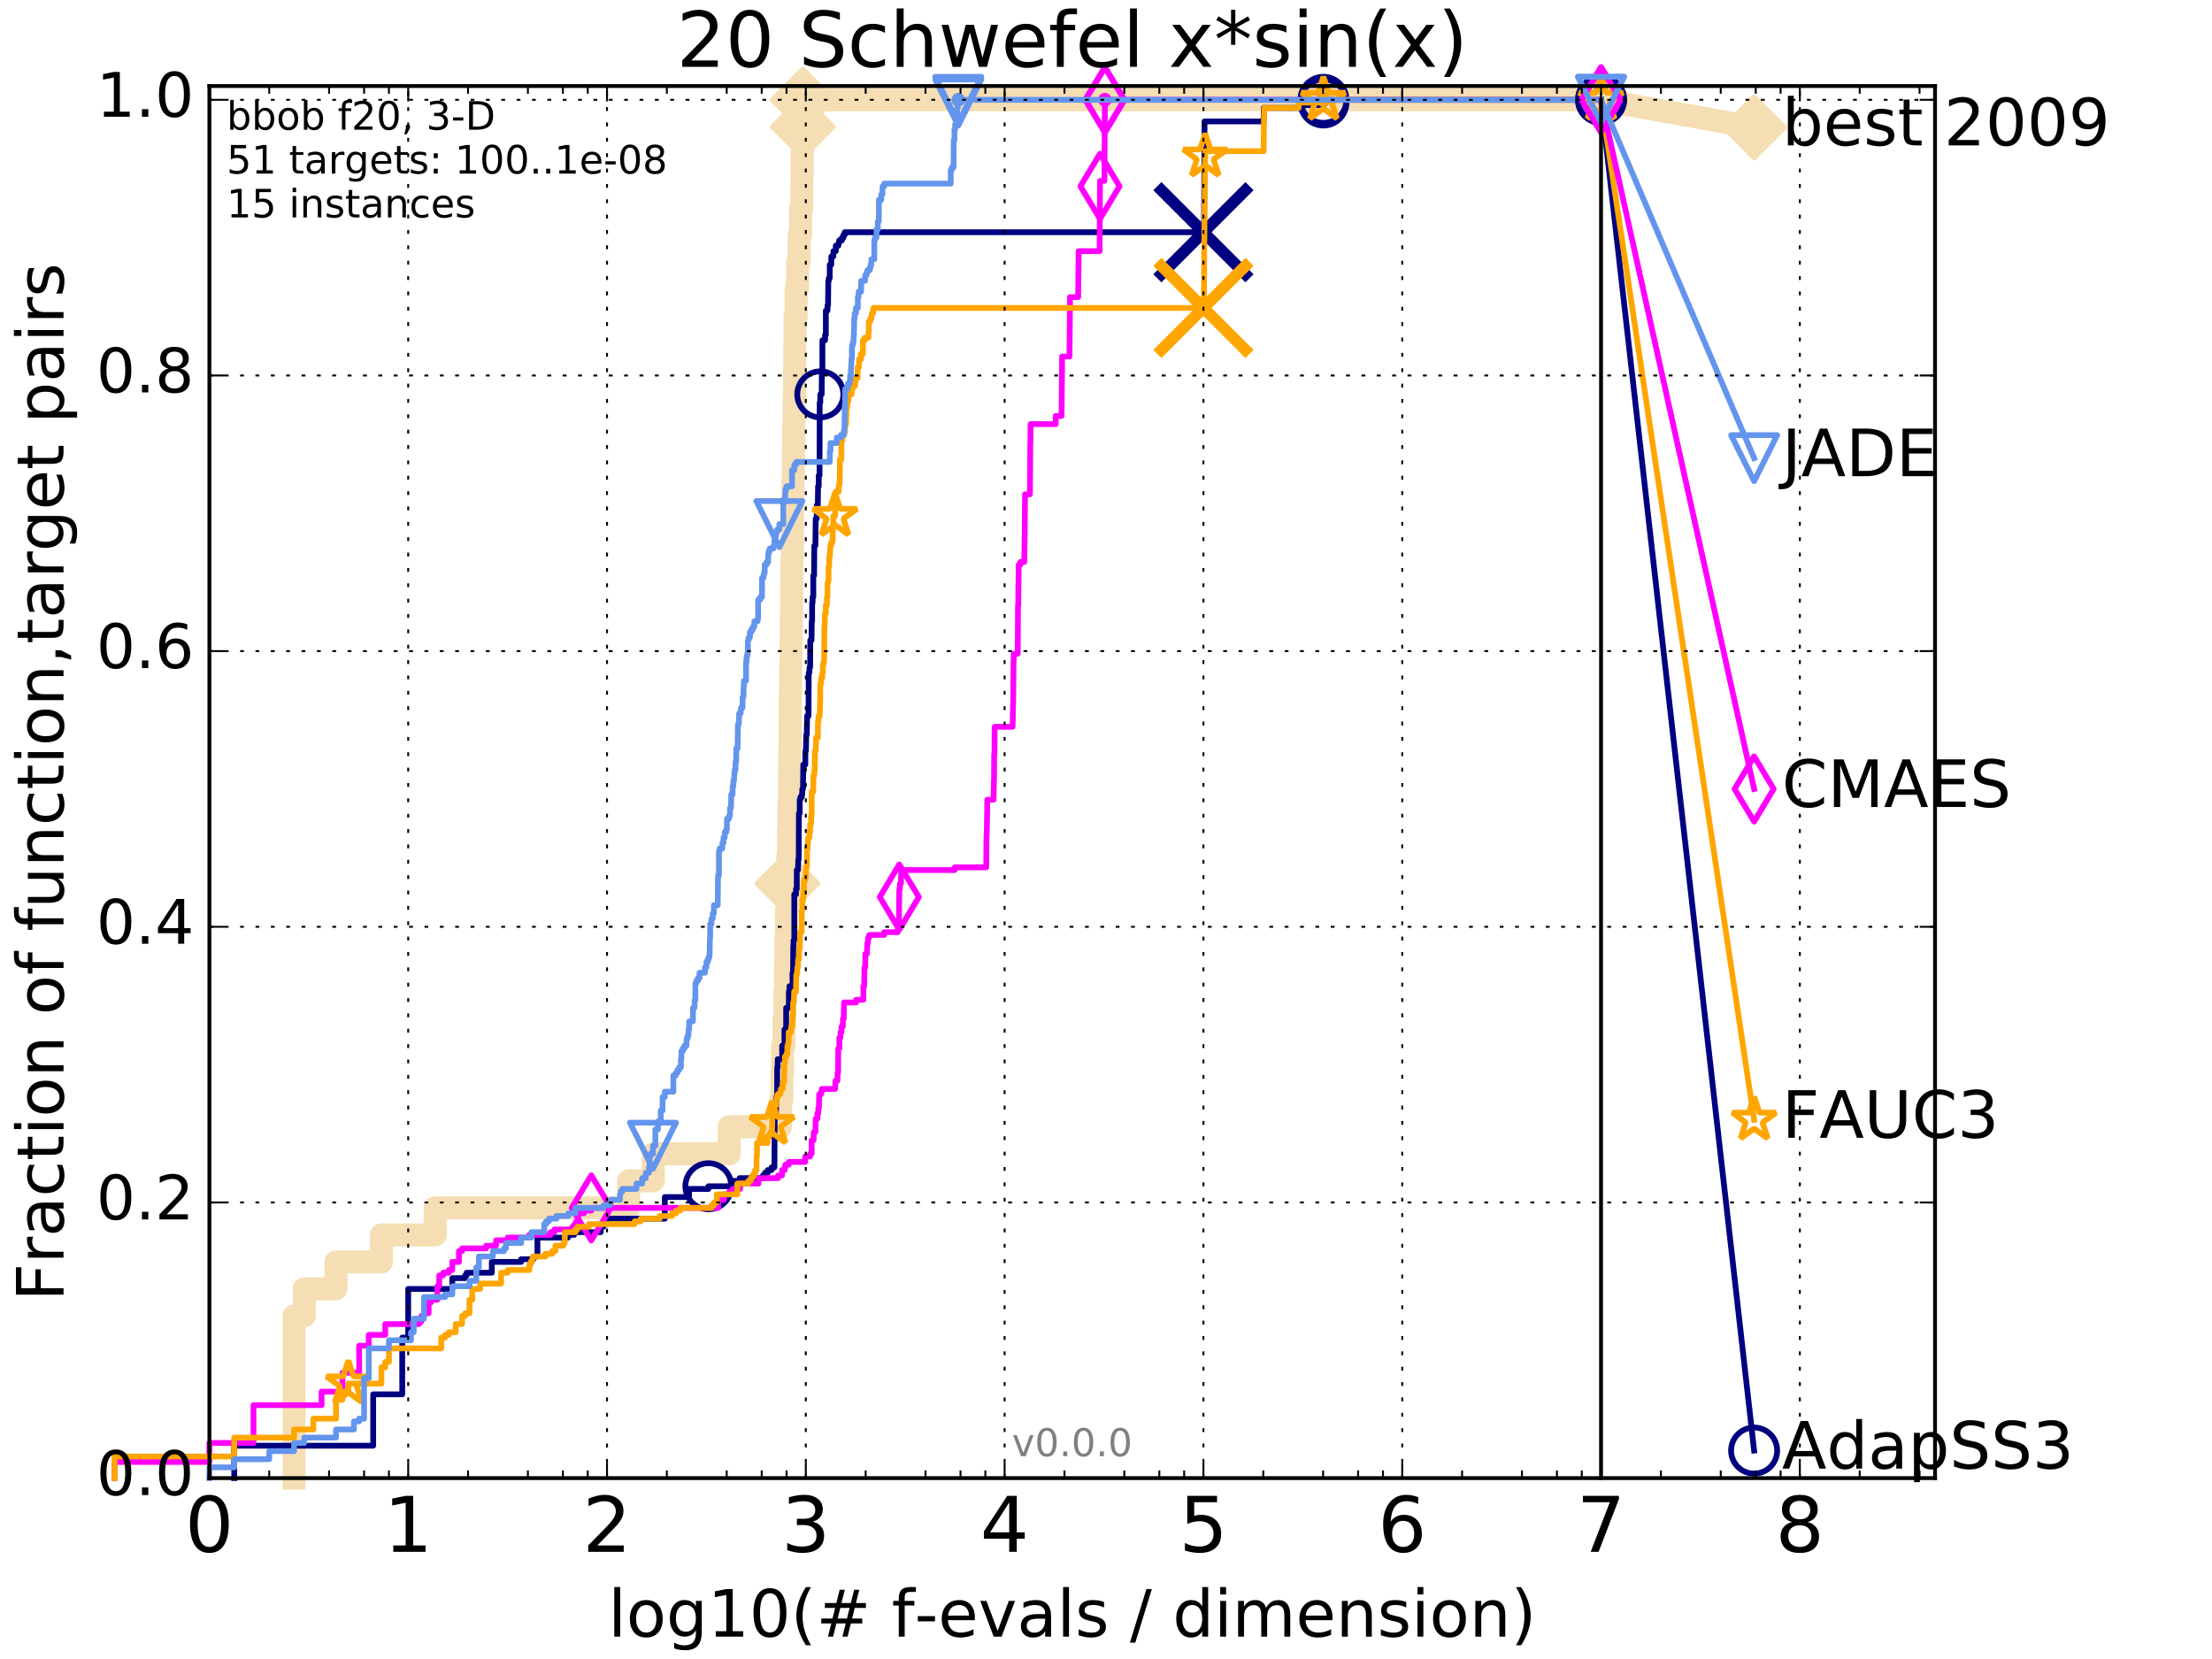 <?xml version="1.0" encoding="utf-8" standalone="no"?>
<!DOCTYPE svg PUBLIC "-//W3C//DTD SVG 1.1//EN"
  "http://www.w3.org/Graphics/SVG/1.1/DTD/svg11.dtd">
<!-- Created with matplotlib (http://matplotlib.org/) -->
<svg height="432pt" version="1.1" viewBox="0 0 576 432" width="576pt" xmlns="http://www.w3.org/2000/svg" xmlns:xlink="http://www.w3.org/1999/xlink">
 <defs>
  <style type="text/css">
*{stroke-linecap:butt;stroke-linejoin:round;stroke-miterlimit:100000;}
  </style>
 </defs>
 <g id="figure_1">
  <g id="patch_1">
   <path d="M 0 432 
L 576 432 
L 576 0 
L 0 0 
z
" style="fill:#ffffff;"/>
  </g>
  <g id="axes_1">
   <g id="patch_2">
    <path d="M 54.525 384.9 
L 503.88 384.9 
L 503.88 22.4 
L 54.525 22.4 
z
" style="fill:#ffffff;"/>
   </g>
   <g id="line2d_1">
    <path d="M 76.577 384.9 
L 76.577 342.675 
L 79.225 342.675 
L 79.225 335.638 
L 87.493 335.638 
L 87.493 328.6 
L 99.321 328.6 
L 99.321 321.563 
L 113.317 321.563 
L 113.317 314.525 
L 163.672 314.525 
L 163.672 307.488 
L 170.125 307.488 
L 170.125 300.45 
L 189.877 300.45 
L 189.877 293.413 
L 203.264 293.413 
L 203.264 286.375 
L 203.603 286.375 
L 203.603 279.338 
L 203.77 279.338 
L 203.77 272.301 
L 204.15 272.301 
L 204.15 265.263 
L 204.332 265.263 
L 204.332 258.226 
L 204.561 258.226 
L 204.561 251.188 
L 204.655 251.188 
L 204.655 244.151 
L 204.796 244.151 
L 204.796 237.113 
L 205.02 237.113 
L 205.02 230.076 
L 205.141 230.076 
L 205.141 223.038 
L 205.352 223.038 
L 205.352 216.001 
L 205.48 216.001 
L 205.48 208.963 
L 205.561 208.963 
L 205.561 201.926 
L 205.661 201.926 
L 205.661 194.888 
L 205.742 194.888 
L 205.742 187.851 
L 205.778 187.851 
L 205.778 180.813 
L 205.867 180.813 
L 205.867 173.776 
L 205.957 173.776 
L 205.957 166.738 
L 206.072 166.738 
L 206.072 159.701 
L 206.16 159.701 
L 206.16 152.664 
L 206.205 152.664 
L 206.205 145.626 
L 206.345 145.626 
L 206.345 138.589 
L 206.38 138.589 
L 206.38 131.551 
L 206.476 131.551 
L 206.476 124.514 
L 206.597 124.514 
L 206.597 117.476 
L 206.692 117.476 
L 206.692 110.439 
L 206.796 110.439 
L 206.796 103.401 
L 206.898 103.401 
L 206.898 96.364 
L 206.966 96.364 
L 206.966 89.326 
L 207.009 89.326 
L 207.009 82.289 
L 207.321 82.289 
L 207.321 75.251 
L 207.687 75.251 
L 207.687 68.214 
L 208.087 68.214 
L 208.087 61.176 
L 208.473 61.176 
L 208.473 54.139 
L 208.813 54.139 
L 208.813 47.102 
L 208.867 47.102 
L 208.867 40.064 
L 208.961 40.064 
L 208.961 33.027 
L 209.047 33.027 
L 209.047 25.989 
L 416.908 25.989 
" style="fill:none;stroke:#f5deb3;stroke-linecap:square;stroke-width:6.0;"/>
   </g>
   <g id="line2d_2">
    <defs>
     <path d="M -0 7.778 
L 7.778 0 
L 0 -7.778 
L -7.778 -0 
z
" id="m3cb182be4c" style="stroke:#f5deb3;stroke-linejoin:miter;stroke-width:1.5;"/>
    </defs>
    <g>
     <use style="fill:#f5deb3;stroke:#f5deb3;stroke-linejoin:miter;stroke-width:1.5;" x="205.02" xlink:href="#m3cb182be4c" y="230.076"/>
     <use style="fill:#f5deb3;stroke:#f5deb3;stroke-linejoin:miter;stroke-width:1.5;" x="209.047" xlink:href="#m3cb182be4c" y="33.027"/>
     <use style="fill:#f5deb3;stroke:#f5deb3;stroke-linejoin:miter;stroke-width:1.5;" x="209.047" xlink:href="#m3cb182be4c" y="25.989"/>
     <use style="fill:#f5deb3;stroke:#f5deb3;stroke-linejoin:miter;stroke-width:1.5;" x="209.047" xlink:href="#m3cb182be4c" y="25.989"/>
     <use style="fill:#f5deb3;stroke:#f5deb3;stroke-linejoin:miter;stroke-width:1.5;" x="416.908" xlink:href="#m3cb182be4c" y="25.989"/>
    </g>
   </g>
   <g id="line2d_3">
    <path d="M -15527.947 743.811 
" style="fill:none;stroke:#f5deb3;stroke-linecap:square;stroke-width:6.0;"/>
    <g>
     <use style="fill:#f5deb3;stroke:#f5deb3;stroke-linejoin:miter;stroke-width:1.5;" x="-15527.947" xlink:href="#m3cb182be4c" y="743.811"/>
    </g>
   </g>
   <g id="line2d_4">
    <path d="M 416.908 25.989 
L 456.77 33.167 
" style="fill:none;stroke:#f5deb3;stroke-linecap:square;stroke-width:6.0;"/>
    <g>
     <use style="fill:#f5deb3;stroke:#f5deb3;stroke-linejoin:miter;stroke-width:1.5;" x="416.908" xlink:href="#m3cb182be4c" y="25.989"/>
     <use style="fill:#f5deb3;stroke:#f5deb3;stroke-linejoin:miter;stroke-width:1.5;" x="456.77" xlink:href="#m3cb182be4c" y="33.167"/>
    </g>
   </g>
   <g id="line2d_5">
    <defs>
     <path d="M 0 1.5 
C 0.398 1.5 0.779 1.342 1.061 1.061 
C 1.342 0.779 1.5 0.398 1.5 0 
C 1.5 -0.398 1.342 -0.779 1.061 -1.061 
C 0.779 -1.342 0.398 -1.5 0 -1.5 
C -0.398 -1.5 -0.779 -1.342 -1.061 -1.061 
C -1.342 -0.779 -1.5 -0.398 -1.5 0 
C -1.5 0.398 -1.342 0.779 -1.061 1.061 
C -0.779 1.342 -0.398 1.5 0 1.5 
z
" id="m145233ae19" style="stroke:#f5deb3;stroke-width:0.5;"/>
    </defs>
    <g>
     <use style="fill:#f5deb3;stroke:#f5deb3;stroke-width:0.5;" x="209.047" xlink:href="#m145233ae19" y="25.989"/>
     <use style="fill:#f5deb3;stroke:#f5deb3;stroke-width:0.5;" x="209.047" xlink:href="#m145233ae19" y="25.989"/>
    </g>
   </g>
   <g id="line2d_6">
    <defs>
     <path d="M 0 1.5 
C 0.398 1.5 0.779 1.342 1.061 1.061 
C 1.342 0.779 1.5 0.398 1.5 0 
C 1.5 -0.398 1.342 -0.779 1.061 -1.061 
C 0.779 -1.342 0.398 -1.5 0 -1.5 
C -0.398 -1.5 -0.779 -1.342 -1.061 -1.061 
C -1.342 -0.779 -1.5 -0.398 -1.5 0 
C -1.5 0.398 -1.342 0.779 -1.061 1.061 
C -0.779 1.342 -0.398 1.5 0 1.5 
z
" id="m8890f044f2" style="stroke:#000080;stroke-width:0.5;"/>
    </defs>
    <g>
     <use style="fill:#000080;stroke:#000080;stroke-width:0.5;" x="344.611" xlink:href="#m8890f044f2" y="25.989"/>
     <use style="fill:#000080;stroke:#000080;stroke-width:0.5;" x="344.611" xlink:href="#m8890f044f2" y="25.989"/>
    </g>
   </g>
   <g id="line2d_7">
    <path d="M 60.993 384.9 
L 60.993 376.455 
L 97.178 376.455 
L 97.178 363.084 
L 104.743 363.084 
L 104.743 348.305 
L 106.294 348.305 
L 106.294 335.638 
L 117.779 335.638 
L 117.779 332.823 
L 121.116 332.823 
L 121.116 332.119 
L 121.5 332.119 
L 121.5 331.415 
L 128.063 331.415 
L 128.063 328.6 
L 135.709 328.6 
L 135.709 327.897 
L 138.913 327.897 
L 138.913 327.193 
L 139.943 327.193 
L 139.943 322.267 
L 147.912 322.267 
L 147.912 321.563 
L 149.502 321.563 
L 149.502 320.859 
L 156.431 320.859 
L 156.431 319.452 
L 157.145 319.452 
L 157.145 318.748 
L 158.063 318.748 
L 158.063 317.34 
L 173.116 317.34 
L 173.116 311.71 
L 179.43 311.71 
L 179.43 309.599 
L 184.47 309.599 
L 184.47 308.895 
L 190.292 308.895 
L 190.292 307.488 
L 192.6 307.488 
L 192.6 306.784 
L 198.67 306.784 
L 198.67 306.08 
L 199.205 306.08 
L 199.205 305.377 
L 199.927 305.377 
L 199.927 304.673 
L 200.929 304.673 
L 200.929 303.969 
L 201.663 303.969 
L 201.727 290.598 
L 201.824 290.598 
L 201.824 289.894 
L 202.068 289.894 
L 202.09 285.672 
L 202.373 285.672 
L 202.373 277.93 
L 202.509 277.93 
L 202.509 275.819 
L 203.672 275.819 
L 203.672 272.301 
L 204.265 272.301 
L 204.265 268.078 
L 204.712 268.078 
L 204.712 262.448 
L 205.416 262.448 
L 205.416 258.226 
L 205.561 258.226 
L 205.561 256.818 
L 206.371 256.818 
L 206.371 253.299 
L 206.502 253.299 
L 206.571 246.262 
L 206.641 246.262 
L 206.641 244.854 
L 206.83 244.854 
L 206.83 232.891 
L 207.279 232.891 
L 207.279 231.483 
L 207.48 231.483 
L 207.48 226.557 
L 207.786 226.557 
L 207.884 223.742 
L 207.99 223.742 
L 208.031 211.778 
L 208.249 211.778 
L 208.249 208.26 
L 208.417 208.26 
L 208.417 207.556 
L 208.789 207.556 
L 208.789 206.852 
L 208.914 206.852 
L 208.914 205.445 
L 209.101 205.445 
L 209.17 199.111 
L 209.704 199.111 
L 209.712 195.592 
L 209.854 195.592 
L 209.944 191.37 
L 210.078 191.37 
L 210.167 186.443 
L 210.533 186.443 
L 210.591 175.183 
L 210.757 175.183 
L 210.8 173.776 
L 210.958 173.776 
L 210.993 166.738 
L 211.318 166.738 
L 211.374 161.812 
L 211.472 161.812 
L 211.486 156.886 
L 211.597 156.886 
L 211.597 155.479 
L 211.783 155.479 
L 211.783 149.849 
L 211.989 149.849 
L 212.05 142.107 
L 212.326 142.107 
L 212.407 135.07 
L 212.673 135.07 
L 212.699 131.551 
L 212.955 131.551 
L 213.02 126.625 
L 213.195 126.625 
L 213.195 123.81 
L 213.407 123.81 
L 213.445 104.809 
L 213.604 104.809 
L 213.604 102.698 
L 213.962 102.698 
L 214 96.364 
L 214.155 96.364 
L 214.155 88.623 
L 214.849 88.623 
L 214.849 87.215 
L 215.046 87.215 
L 215.046 80.881 
L 215.481 80.881 
L 215.481 79.474 
L 215.621 79.474 
L 215.685 73.14 
L 215.811 73.14 
L 215.811 72.436 
L 216.063 72.436 
L 216.063 68.918 
L 216.468 68.918 
L 216.468 66.806 
L 216.986 66.806 
L 217.019 65.399 
L 217.637 65.399 
L 217.637 63.991 
L 218.315 63.991 
L 218.315 63.288 
L 218.524 63.288 
L 218.524 62.584 
L 219.246 62.584 
L 219.246 61.88 
L 219.632 61.88 
L 219.632 61.176 
L 219.969 61.176 
L 219.969 60.473 
L 313.526 60.473 
L 313.634 37.953 
L 313.639 37.953 
L 313.66 31.619 
L 329.047 31.619 
L 329.08 28.1 
L 338.154 28.1 
L 338.154 27.397 
L 344.594 27.397 
L 344.611 25.989 
L 416.908 25.989 
L 416.908 25.989 
" style="fill:none;stroke:#000080;stroke-linecap:square;stroke-width:1.5;"/>
   </g>
   <g id="line2d_8">
    <defs>
     <path d="M 0 6 
C 1.591 6 3.117 5.368 4.243 4.243 
C 5.368 3.117 6 1.591 6 0 
C 6 -1.591 5.368 -3.117 4.243 -4.243 
C 3.117 -5.368 1.591 -6 0 -6 
C -1.591 -6 -3.117 -5.368 -4.243 -4.243 
C -5.368 -3.117 -6 -1.591 -6 0 
C -6 1.591 -5.368 3.117 -4.243 4.243 
C -3.117 5.368 -1.591 6 0 6 
z
" id="m92f253231c" style="stroke:#000080;stroke-width:1.5;"/>
    </defs>
    <g>
     <use style="fill:none;stroke:#000080;stroke-width:1.5;" x="184.47" xlink:href="#m92f253231c" y="308.895"/>
     <use style="fill:none;stroke:#000080;stroke-width:1.5;" x="213.604" xlink:href="#m92f253231c" y="102.698"/>
     <use style="fill:none;stroke:#000080;stroke-width:1.5;" x="344.611" xlink:href="#m92f253231c" y="26.693"/>
     <use style="fill:none;stroke:#000080;stroke-width:1.5;" x="344.611" xlink:href="#m92f253231c" y="25.989"/>
     <use style="fill:none;stroke:#000080;stroke-width:1.5;" x="416.908" xlink:href="#m92f253231c" y="25.989"/>
    </g>
   </g>
   <g id="line2d_9">
    <path d="M -15527.947 743.811 
" style="fill:none;stroke:#000080;stroke-linecap:square;stroke-width:1.5;"/>
    <g>
     <use style="fill:none;stroke:#000080;stroke-width:1.5;" x="-15527.947" xlink:href="#m92f253231c" y="743.811"/>
    </g>
   </g>
   <g id="line2d_10">
    <path clip-path="url(#pe1e08b1359)" d="M 313.37 60.473 
" style="fill:none;stroke:#000080;stroke-linecap:square;"/>
    <defs>
     <path d="M -12 12 
L 12 -12 
M -12 -12 
L 12 12 
" id="m37b9ced477" style="stroke:#000080;stroke-width:3.0;"/>
    </defs>
    <g clip-path="url(#pe1e08b1359)">
     <use style="fill:#000080;stroke:#000080;stroke-width:3.0;" x="313.37" xlink:href="#m37b9ced477" y="60.473"/>
    </g>
   </g>
   <g id="line2d_11">
    <defs>
     <path d="M 0 1.5 
C 0.398 1.5 0.779 1.342 1.061 1.061 
C 1.342 0.779 1.5 0.398 1.5 0 
C 1.5 -0.398 1.342 -0.779 1.061 -1.061 
C 0.779 -1.342 0.398 -1.5 0 -1.5 
C -0.398 -1.5 -0.779 -1.342 -1.061 -1.061 
C -1.342 -0.779 -1.5 -0.398 -1.5 0 
C -1.5 0.398 -1.342 0.779 -1.061 1.061 
C -0.779 1.342 -0.398 1.5 0 1.5 
z
" id="m07f12a8704" style="stroke:#ff00ff;stroke-width:0.5;"/>
    </defs>
    <g>
     <use style="fill:#ff00ff;stroke:#ff00ff;stroke-width:0.5;" x="287.712" xlink:href="#m07f12a8704" y="25.989"/>
     <use style="fill:#ff00ff;stroke:#ff00ff;stroke-width:0.5;" x="287.712" xlink:href="#m07f12a8704" y="25.989"/>
    </g>
   </g>
   <g id="line2d_12">
    <path d="M 29.825 384.9 
L 29.825 380.678 
L 54.525 380.678 
L 54.525 375.751 
L 66.01 375.751 
L 66.01 365.899 
L 83.737 365.899 
L 83.737 362.38 
L 89.159 362.38 
L 89.159 357.454 
L 93.524 357.454 
L 93.524 350.416 
L 96.025 350.416 
L 96.025 347.601 
L 100.32 347.601 
L 100.32 344.786 
L 109.108 344.786 
L 109.108 344.083 
L 109.76 344.083 
L 109.76 342.675 
L 110.393 342.675 
L 110.393 341.971 
L 111.609 341.971 
L 111.609 339.156 
L 112.193 339.156 
L 112.193 338.453 
L 113.859 338.453 
L 113.859 334.934 
L 114.388 334.934 
L 114.388 332.119 
L 115.41 332.119 
L 115.41 331.415 
L 116.861 331.415 
L 116.861 330.711 
L 117.779 330.711 
L 117.779 328.6 
L 119.509 328.6 
L 119.509 325.785 
L 120.327 325.785 
L 120.327 325.082 
L 126.593 325.082 
L 126.593 324.378 
L 129.174 324.378 
L 129.174 322.97 
L 132.21 322.97 
L 132.21 322.267 
L 137.834 322.267 
L 137.834 321.563 
L 143.361 321.563 
L 143.361 320.859 
L 144.348 320.859 
L 144.348 320.155 
L 149.059 320.155 
L 149.059 319.452 
L 149.612 319.452 
L 149.612 318.748 
L 150.044 318.748 
L 150.044 318.044 
L 150.573 318.044 
L 150.573 315.933 
L 152.089 315.933 
L 152.089 315.229 
L 153.964 315.229 
L 153.964 314.525 
L 187.028 314.525 
L 187.028 312.414 
L 188.508 312.414 
L 188.508 311.007 
L 189.859 311.007 
L 189.859 310.303 
L 190.77 310.303 
L 190.77 309.599 
L 192.729 309.599 
L 192.729 308.192 
L 197.507 308.192 
L 197.507 306.784 
L 202.612 306.784 
L 202.612 306.08 
L 203.652 306.08 
L 203.652 304.673 
L 204.342 304.673 
L 204.342 303.969 
L 204.513 303.969 
L 204.513 303.265 
L 205.407 303.265 
L 205.407 302.562 
L 209.667 302.562 
L 209.667 301.154 
L 210.936 301.154 
L 210.936 300.45 
L 211.353 300.45 
L 211.353 296.932 
L 211.852 296.932 
L 211.907 294.82 
L 212.326 294.82 
L 212.407 291.302 
L 212.863 291.302 
L 212.863 289.894 
L 213.085 289.894 
L 213.085 288.487 
L 213.253 288.487 
L 213.304 284.968 
L 213.806 284.968 
L 213.806 284.264 
L 213.987 284.264 
L 213.987 283.56 
L 217.472 283.56 
L 217.541 281.449 
L 218.051 281.449 
L 218.103 279.338 
L 218.232 279.338 
L 218.294 273.004 
L 218.575 273.004 
L 218.575 270.189 
L 218.853 270.189 
L 218.888 268.782 
L 219.112 268.782 
L 219.112 267.374 
L 219.467 267.374 
L 219.501 265.263 
L 219.7 265.263 
L 219.787 261.041 
L 222.918 261.041 
L 222.918 260.337 
L 224.824 260.337 
L 224.824 256.818 
L 225.019 256.818 
L 225.114 251.892 
L 225.315 251.892 
L 225.333 248.373 
L 225.74 248.373 
L 225.85 245.558 
L 226.022 245.558 
L 226.022 244.151 
L 226.348 244.151 
L 226.348 243.447 
L 230.246 243.447 
L 230.246 242.743 
L 233.752 242.743 
L 233.752 242.039 
L 233.894 242.039 
L 233.894 241.336 
L 234.065 241.336 
L 234.175 231.483 
L 234.341 231.483 
L 234.357 230.076 
L 234.609 230.076 
L 234.684 226.557 
L 248.63 226.557 
L 248.63 225.853 
L 256.814 225.853 
L 256.896 217.408 
L 256.941 217.408 
L 257.05 211.075 
L 257.061 211.075 
L 257.067 208.26 
L 258.714 208.26 
L 258.814 203.333 
L 258.843 203.333 
L 258.882 196.296 
L 258.963 196.296 
L 259.001 189.258 
L 263.682 189.258 
L 263.789 183.628 
L 263.826 183.628 
L 263.925 172.368 
L 263.938 172.368 
L 263.971 170.257 
L 265.013 170.257 
L 265.082 157.59 
L 265.153 157.59 
L 265.258 147.737 
L 265.273 147.737 
L 265.273 147.034 
L 265.713 147.034 
L 265.713 146.33 
L 266.719 146.33 
L 266.823 139.292 
L 266.84 139.292 
L 266.908 128.736 
L 268.186 128.736 
L 268.29 115.365 
L 268.316 115.365 
L 268.366 110.439 
L 274.906 110.439 
L 274.906 108.327 
L 276.422 108.327 
L 276.532 97.068 
L 276.544 97.068 
L 276.562 92.845 
L 278.492 92.845 
L 278.601 80.881 
L 278.603 80.881 
L 278.628 77.363 
L 280.755 77.363 
L 280.861 67.51 
L 280.873 67.51 
L 280.873 65.399 
L 286.335 65.399 
L 286.438 47.102 
L 287.595 47.102 
L 287.696 28.804 
L 287.712 28.804 
L 287.712 25.989 
L 416.908 25.989 
L 416.908 25.989 
" style="fill:none;stroke:#ff00ff;stroke-linecap:square;stroke-width:1.5;"/>
   </g>
   <g id="line2d_13">
    <defs>
     <path d="M -0 8.485 
L 5.091 0 
L 0 -8.485 
L -5.091 -0 
z
" id="m872a2e15a7" style="stroke:#ff00ff;stroke-linejoin:miter;stroke-width:1.5;"/>
    </defs>
    <g>
     <use style="fill:none;stroke:#ff00ff;stroke-linejoin:miter;stroke-width:1.5;" x="153.964" xlink:href="#m872a2e15a7" y="314.525"/>
     <use style="fill:none;stroke:#ff00ff;stroke-linejoin:miter;stroke-width:1.5;" x="234.175" xlink:href="#m872a2e15a7" y="233.594"/>
     <use style="fill:none;stroke:#ff00ff;stroke-linejoin:miter;stroke-width:1.5;" x="286.43" xlink:href="#m872a2e15a7" y="48.509"/>
     <use style="fill:none;stroke:#ff00ff;stroke-linejoin:miter;stroke-width:1.5;" x="287.712" xlink:href="#m872a2e15a7" y="25.989"/>
     <use style="fill:none;stroke:#ff00ff;stroke-linejoin:miter;stroke-width:1.5;" x="287.712" xlink:href="#m872a2e15a7" y="25.989"/>
     <use style="fill:none;stroke:#ff00ff;stroke-linejoin:miter;stroke-width:1.5;" x="416.908" xlink:href="#m872a2e15a7" y="25.989"/>
    </g>
   </g>
   <g id="line2d_14">
    <path d="M -15527.947 743.811 
" style="fill:none;stroke:#ff00ff;stroke-linecap:square;stroke-width:1.5;"/>
    <g>
     <use style="fill:none;stroke:#ff00ff;stroke-linejoin:miter;stroke-width:1.5;" x="-15527.947" xlink:href="#m872a2e15a7" y="743.811"/>
    </g>
   </g>
   <g id="line2d_15">
    <defs>
     <path d="M 0 1.5 
C 0.398 1.5 0.779 1.342 1.061 1.061 
C 1.342 0.779 1.5 0.398 1.5 0 
C 1.5 -0.398 1.342 -0.779 1.061 -1.061 
C 0.779 -1.342 0.398 -1.5 0 -1.5 
C -0.398 -1.5 -0.779 -1.342 -1.061 -1.061 
C -1.342 -0.779 -1.5 -0.398 -1.5 0 
C -1.5 0.398 -1.342 0.779 -1.061 1.061 
C -0.779 1.342 -0.398 1.5 0 1.5 
z
" id="mf1c31ea271" style="stroke:#ffa500;stroke-width:0.5;"/>
    </defs>
    <g>
     <use style="fill:#ffa500;stroke:#ffa500;stroke-width:0.5;" x="344.61" xlink:href="#mf1c31ea271" y="25.989"/>
     <use style="fill:#ffa500;stroke:#ffa500;stroke-width:0.5;" x="344.61" xlink:href="#mf1c31ea271" y="25.989"/>
    </g>
   </g>
   <g id="line2d_16">
    <path d="M 29.825 384.9 
L 29.825 379.27 
L 60.993 379.27 
L 60.993 374.344 
L 76.577 374.344 
L 76.577 372.233 
L 81.594 372.233 
L 81.594 369.418 
L 87.493 369.418 
L 87.493 364.491 
L 89.159 364.491 
L 89.159 362.38 
L 90.71 362.38 
L 90.71 360.269 
L 99.321 360.269 
L 99.321 356.046 
L 100.32 356.046 
L 100.32 354.639 
L 101.277 354.639 
L 101.277 351.12 
L 114.905 351.12 
L 114.905 348.305 
L 115.904 348.305 
L 115.904 347.601 
L 116.861 347.601 
L 116.861 346.898 
L 118.661 346.898 
L 118.661 344.786 
L 120.327 344.786 
L 120.327 342.675 
L 121.116 342.675 
L 121.116 341.971 
L 122.25 341.971 
L 122.25 338.453 
L 122.975 338.453 
L 122.975 335.638 
L 125.02 335.638 
L 125.02 334.23 
L 130.489 334.23 
L 130.489 331.415 
L 132.21 331.415 
L 132.21 330.711 
L 137.834 330.711 
L 137.834 329.304 
L 138.199 329.304 
L 138.199 328.6 
L 138.559 328.6 
L 138.559 327.897 
L 138.737 327.897 
L 138.737 327.193 
L 142.025 327.193 
L 142.025 326.489 
L 143.789 326.489 
L 143.789 325.785 
L 144.622 325.785 
L 144.622 324.378 
L 146.703 324.378 
L 146.703 323.674 
L 147.072 323.674 
L 147.072 320.859 
L 149.829 320.859 
L 149.829 320.155 
L 150.363 320.155 
L 150.363 319.452 
L 153.325 319.452 
L 153.325 318.748 
L 165.25 318.748 
L 165.25 318.044 
L 166.827 318.044 
L 166.827 317.34 
L 171.813 317.34 
L 171.813 316.637 
L 174.992 316.637 
L 174.992 315.933 
L 176.061 315.933 
L 176.061 315.229 
L 177.177 315.229 
L 177.177 314.525 
L 185.311 314.525 
L 185.311 313.822 
L 185.927 313.822 
L 185.927 313.118 
L 186.653 313.118 
L 186.653 311.007 
L 192.012 311.007 
L 192.012 308.192 
L 194.854 308.192 
L 194.854 307.488 
L 195.501 307.488 
L 195.501 306.784 
L 195.923 306.784 
L 195.923 306.08 
L 196.391 306.08 
L 196.391 305.377 
L 196.662 305.377 
L 196.662 304.673 
L 196.996 304.673 
L 196.996 301.154 
L 197.115 301.154 
L 197.115 297.635 
L 199.857 297.635 
L 199.857 296.228 
L 200.158 296.228 
L 200.158 295.524 
L 200.637 295.524 
L 200.637 294.82 
L 201.04 294.82 
L 201.139 289.894 
L 201.5 289.894 
L 201.5 287.783 
L 202.1 287.783 
L 202.206 285.672 
L 202.498 285.672 
L 202.498 284.968 
L 203.153 284.968 
L 203.153 284.264 
L 203.324 284.264 
L 203.324 283.56 
L 203.839 283.56 
L 203.839 282.153 
L 203.985 282.153 
L 203.985 281.449 
L 204.198 281.449 
L 204.198 277.227 
L 204.332 277.227 
L 204.399 275.115 
L 204.806 275.115 
L 204.806 274.412 
L 205.002 274.412 
L 205.03 272.301 
L 205.233 272.301 
L 205.233 271.597 
L 205.37 271.597 
L 205.37 268.782 
L 206.01 268.782 
L 206.01 267.374 
L 206.363 267.374 
L 206.406 264.559 
L 206.493 264.559 
L 206.537 261.041 
L 206.71 261.041 
L 206.813 258.226 
L 207.262 258.226 
L 207.338 254.003 
L 207.48 254.003 
L 207.48 253.299 
L 207.613 253.299 
L 207.613 251.892 
L 207.761 251.892 
L 207.843 249.781 
L 208.063 249.781 
L 208.095 246.966 
L 208.281 246.966 
L 208.337 242.743 
L 208.742 242.743 
L 208.797 237.113 
L 208.875 237.113 
L 208.953 234.298 
L 209.17 234.298 
L 209.194 232.187 
L 209.34 232.187 
L 209.34 229.372 
L 209.621 229.372 
L 209.621 228.668 
L 209.825 228.668 
L 209.877 226.557 
L 209.952 226.557 
L 209.952 225.853 
L 210.1 225.853 
L 210.159 220.927 
L 210.292 220.927 
L 210.358 218.816 
L 210.475 218.816 
L 210.475 218.112 
L 210.779 218.112 
L 210.793 216.705 
L 210.943 216.705 
L 210.979 214.593 
L 211.199 214.593 
L 211.206 212.482 
L 211.353 212.482 
L 211.367 206.148 
L 211.77 206.148 
L 211.811 201.926 
L 212.029 201.926 
L 212.09 200.518 
L 212.185 200.518 
L 212.192 195.592 
L 212.4 195.592 
L 212.507 192.777 
L 212.513 192.777 
L 212.513 192.073 
L 212.968 192.073 
L 213 187.851 
L 213.15 187.851 
L 213.15 186.443 
L 213.458 186.443 
L 213.541 182.925 
L 213.572 182.925 
L 213.598 177.998 
L 213.812 177.998 
L 213.812 176.591 
L 214.093 176.591 
L 214.13 175.183 
L 214.278 175.183 
L 214.278 173.072 
L 214.425 173.072 
L 214.425 172.368 
L 214.596 172.368 
L 214.674 163.22 
L 214.729 163.22 
L 214.831 159.701 
L 215.046 159.701 
L 215.046 157.59 
L 215.335 157.59 
L 215.335 155.479 
L 215.476 155.479 
L 215.476 151.96 
L 215.615 151.96 
L 215.615 151.256 
L 215.748 151.256 
L 215.754 147.737 
L 215.874 147.737 
L 215.972 144.922 
L 216.108 144.922 
L 216.182 142.811 
L 216.232 142.811 
L 216.232 142.107 
L 216.429 142.107 
L 216.429 141.404 
L 216.685 141.404 
L 216.685 140.7 
L 216.844 140.7 
L 216.855 137.181 
L 217.008 137.181 
L 217.008 134.366 
L 217.434 134.366 
L 217.514 131.551 
L 217.594 131.551 
L 217.621 128.032 
L 218.392 128.032 
L 218.392 126.625 
L 218.524 126.625 
L 218.524 125.921 
L 218.656 125.921 
L 218.717 119.587 
L 219.078 119.587 
L 219.107 114.661 
L 219.374 114.661 
L 219.374 113.254 
L 219.705 113.254 
L 219.705 112.55 
L 220.031 112.55 
L 220.078 110.439 
L 220.31 110.439 
L 220.418 106.92 
L 220.437 106.92 
L 220.437 106.216 
L 220.632 106.216 
L 220.632 104.809 
L 220.817 104.809 
L 220.817 104.105 
L 221 104.105 
L 221 102.698 
L 221.731 102.698 
L 221.731 101.29 
L 222.047 101.29 
L 222.047 100.586 
L 222.572 100.586 
L 222.572 99.883 
L 222.754 99.883 
L 222.754 98.475 
L 223.329 98.475 
L 223.329 95.66 
L 223.663 95.66 
L 223.696 93.549 
L 224.196 93.549 
L 224.196 92.141 
L 224.7 92.141 
L 224.7 88.623 
L 225.179 88.623 
L 225.179 87.919 
L 226.121 87.919 
L 226.186 86.511 
L 226.24 86.511 
L 226.24 83.696 
L 226.627 83.696 
L 226.627 82.993 
L 226.92 82.993 
L 227.028 81.585 
L 227.385 81.585 
L 227.426 80.178 
L 313.495 80.178 
L 313.597 62.584 
L 313.608 62.584 
L 313.716 47.805 
L 313.721 47.805 
L 313.829 39.36 
L 329.045 39.36 
L 329.153 30.212 
L 329.158 30.212 
L 329.199 28.1 
L 338.159 28.1 
L 338.189 26.693 
L 344.61 26.693 
L 344.61 25.989 
L 416.908 25.989 
L 416.908 25.989 
" style="fill:none;stroke:#ffa500;stroke-linecap:square;stroke-width:1.5;"/>
   </g>
   <g id="line2d_17">
    <defs>
     <path d="M 0 -6 
L -1.347 -1.854 
L -5.706 -1.854 
L -2.18 0.708 
L -3.527 4.854 
L -0 2.292 
L 3.527 4.854 
L 2.18 0.708 
L 5.706 -1.854 
L 1.347 -1.854 
z
" id="me52835da03" style="stroke:#ffa500;stroke-linejoin:bevel;stroke-width:1.5;"/>
    </defs>
    <g>
     <use style="fill:none;stroke:#ffa500;stroke-linejoin:bevel;stroke-width:1.5;" x="90.71" xlink:href="#me52835da03" y="360.269"/>
     <use style="fill:none;stroke:#ffa500;stroke-linejoin:bevel;stroke-width:1.5;" x="201.04" xlink:href="#me52835da03" y="292.709"/>
     <use style="fill:none;stroke:#ffa500;stroke-linejoin:bevel;stroke-width:1.5;" x="217.434" xlink:href="#me52835da03" y="134.366"/>
     <use style="fill:none;stroke:#ffa500;stroke-linejoin:bevel;stroke-width:1.5;" x="313.829" xlink:href="#me52835da03" y="40.768"/>
     <use style="fill:none;stroke:#ffa500;stroke-linejoin:bevel;stroke-width:1.5;" x="344.61" xlink:href="#me52835da03" y="25.989"/>
     <use style="fill:none;stroke:#ffa500;stroke-linejoin:bevel;stroke-width:1.5;" x="416.908" xlink:href="#me52835da03" y="25.989"/>
    </g>
   </g>
   <g id="line2d_18">
    <path d="M -15527.947 743.811 
" style="fill:none;stroke:#ffa500;stroke-linecap:square;stroke-width:1.5;"/>
    <g>
     <use style="fill:none;stroke:#ffa500;stroke-linejoin:bevel;stroke-width:1.5;" x="-15527.947" xlink:href="#me52835da03" y="743.811"/>
    </g>
   </g>
   <g id="line2d_19">
    <path clip-path="url(#pe1e08b1359)" d="M 313.37 80.178 
" style="fill:none;stroke:#ffa500;stroke-linecap:square;"/>
    <defs>
     <path d="M -12 12 
L 12 -12 
M -12 -12 
L 12 12 
" id="mc376096b1e" style="stroke:#ffa500;stroke-width:3.0;"/>
    </defs>
    <g clip-path="url(#pe1e08b1359)">
     <use style="fill:#ffa500;stroke:#ffa500;stroke-width:3.0;" x="313.37" xlink:href="#mc376096b1e" y="80.178"/>
    </g>
   </g>
   <g id="line2d_20">
    <defs>
     <path d="M 0 1.5 
C 0.398 1.5 0.779 1.342 1.061 1.061 
C 1.342 0.779 1.5 0.398 1.5 0 
C 1.5 -0.398 1.342 -0.779 1.061 -1.061 
C 0.779 -1.342 0.398 -1.5 0 -1.5 
C -0.398 -1.5 -0.779 -1.342 -1.061 -1.061 
C -1.342 -0.779 -1.5 -0.398 -1.5 0 
C -1.5 0.398 -1.342 0.779 -1.061 1.061 
C -0.779 1.342 -0.398 1.5 0 1.5 
z
" id="m89cfd30c3a" style="stroke:#6495ed;stroke-width:0.5;"/>
    </defs>
    <g>
     <use style="fill:#6495ed;stroke:#6495ed;stroke-width:0.5;" x="249.535" xlink:href="#m89cfd30c3a" y="25.989"/>
     <use style="fill:#6495ed;stroke:#6495ed;stroke-width:0.5;" x="249.535" xlink:href="#m89cfd30c3a" y="25.989"/>
    </g>
   </g>
   <g id="line2d_21">
    <path d="M 54.525 384.9 
L 54.525 382.085 
L 60.993 382.085 
L 60.993 379.974 
L 70.109 379.974 
L 70.109 377.863 
L 76.577 377.863 
L 76.577 375.751 
L 79.225 375.751 
L 79.225 374.344 
L 87.493 374.344 
L 87.493 372.233 
L 92.161 372.233 
L 92.161 370.121 
L 93.524 370.121 
L 93.524 369.418 
L 94.809 369.418 
L 94.809 358.861 
L 96.025 358.861 
L 96.025 351.12 
L 101.277 351.12 
L 101.277 349.009 
L 107.031 349.009 
L 107.031 346.898 
L 107.745 346.898 
L 107.745 343.379 
L 110.393 343.379 
L 110.393 337.749 
L 115.904 337.749 
L 115.904 337.045 
L 117.779 337.045 
L 117.779 334.934 
L 122.25 334.934 
L 122.25 333.526 
L 124.021 333.526 
L 124.021 330.008 
L 124.692 330.008 
L 124.692 327.193 
L 128.346 327.193 
L 128.346 325.785 
L 131.243 325.785 
L 131.243 325.082 
L 131.731 325.082 
L 131.731 323.674 
L 135.709 323.674 
L 135.709 322.267 
L 138.38 322.267 
L 138.38 320.859 
L 141.717 320.859 
L 141.717 318.748 
L 142.177 318.748 
L 142.177 318.044 
L 142.924 318.044 
L 142.924 317.34 
L 144.893 317.34 
L 144.893 316.637 
L 148.029 316.637 
L 148.029 315.933 
L 149.829 315.933 
L 149.829 314.525 
L 157.145 314.525 
L 157.145 313.822 
L 158.873 313.822 
L 158.873 313.118 
L 159.088 313.118 
L 159.088 312.414 
L 161.464 312.414 
L 161.464 311.007 
L 161.593 311.007 
L 161.593 310.303 
L 162.037 310.303 
L 162.037 309.599 
L 165.735 309.599 
L 165.735 308.192 
L 167.229 308.192 
L 167.229 306.784 
L 168.157 306.784 
L 168.157 305.377 
L 169.002 305.377 
L 169.002 303.969 
L 169.14 303.969 
L 169.14 301.154 
L 169.367 301.154 
L 169.367 300.45 
L 170.037 300.45 
L 170.037 298.339 
L 170.645 298.339 
L 170.645 294.117 
L 171.32 294.117 
L 171.32 292.005 
L 172.056 292.005 
L 172.056 289.19 
L 172.533 289.19 
L 172.533 285.672 
L 173.116 285.672 
L 173.116 284.264 
L 175.343 284.264 
L 175.343 280.042 
L 175.993 280.042 
L 175.993 279.338 
L 176.395 279.338 
L 176.395 278.634 
L 176.854 278.634 
L 176.854 277.93 
L 177.305 277.93 
L 177.305 275.819 
L 177.432 275.819 
L 177.432 273.708 
L 177.809 273.708 
L 177.809 273.004 
L 178.24 273.004 
L 178.24 272.301 
L 178.754 272.301 
L 178.754 270.893 
L 178.873 270.893 
L 178.873 270.189 
L 179.139 270.189 
L 179.139 269.486 
L 179.285 269.486 
L 179.285 268.078 
L 179.459 268.078 
L 179.459 265.967 
L 180.422 265.967 
L 180.477 262.448 
L 180.834 262.448 
L 180.916 260.337 
L 181.078 260.337 
L 181.078 256.114 
L 181.292 256.114 
L 181.292 255.411 
L 181.741 255.411 
L 181.741 254.707 
L 182.155 254.707 
L 182.155 253.299 
L 183.573 253.299 
L 183.573 251.892 
L 183.955 251.892 
L 183.955 250.484 
L 184.284 250.484 
L 184.284 249.781 
L 184.586 249.781 
L 184.586 249.077 
L 184.769 249.077 
L 184.861 244.151 
L 184.929 244.151 
L 184.929 240.632 
L 185.266 240.632 
L 185.266 239.224 
L 185.599 239.224 
L 185.599 237.817 
L 185.905 237.817 
L 185.905 235.706 
L 186.904 235.706 
L 186.966 227.964 
L 187.213 227.964 
L 187.213 221.631 
L 187.417 221.631 
L 187.417 220.927 
L 188.098 220.927 
L 188.098 219.519 
L 188.391 219.519 
L 188.391 218.112 
L 188.719 218.112 
L 188.719 216.705 
L 189.118 216.705 
L 189.118 216.001 
L 189.287 216.001 
L 189.306 213.186 
L 189.841 213.186 
L 189.841 212.482 
L 190.059 212.482 
L 190.113 210.371 
L 190.346 210.371 
L 190.417 206.852 
L 190.77 206.852 
L 190.77 204.741 
L 190.961 204.741 
L 190.961 203.333 
L 191.134 203.333 
L 191.237 201.222 
L 191.306 201.222 
L 191.306 200.518 
L 191.527 200.518 
L 191.527 198.407 
L 191.712 198.407 
L 191.712 194.888 
L 192.062 194.888 
L 192.144 189.258 
L 192.177 189.258 
L 192.177 188.555 
L 192.39 188.555 
L 192.487 185.74 
L 192.873 185.74 
L 192.952 184.332 
L 193.346 184.332 
L 193.377 181.517 
L 193.579 181.517 
L 193.656 178.702 
L 193.717 178.702 
L 193.717 177.295 
L 194.263 177.295 
L 194.263 172.368 
L 194.397 172.368 
L 194.427 170.961 
L 194.575 170.961 
L 194.575 170.257 
L 194.708 170.257 
L 194.752 166.738 
L 194.927 166.738 
L 194.927 166.035 
L 195.273 166.035 
L 195.273 164.627 
L 195.643 164.627 
L 195.643 163.923 
L 196.048 163.923 
L 196.048 163.22 
L 196.418 163.22 
L 196.418 161.812 
L 197.233 161.812 
L 197.233 161.109 
L 197.416 161.109 
L 197.416 156.182 
L 197.982 156.182 
L 197.982 155.479 
L 198.422 155.479 
L 198.422 150.552 
L 198.78 150.552 
L 198.78 149.849 
L 198.927 149.849 
L 198.927 149.145 
L 199.133 149.145 
L 199.133 147.034 
L 199.634 147.034 
L 199.634 146.33 
L 200.031 146.33 
L 200.031 144.219 
L 200.17 144.219 
L 200.17 143.515 
L 200.456 143.515 
L 200.456 142.811 
L 201.413 142.811 
L 201.413 142.107 
L 201.663 142.107 
L 201.663 140.7 
L 201.856 140.7 
L 201.856 139.996 
L 202.026 139.996 
L 202.026 139.292 
L 202.142 139.292 
L 202.142 138.589 
L 202.384 138.589 
L 202.384 137.885 
L 202.94 137.885 
L 202.94 136.477 
L 203.956 136.477 
L 203.965 130.144 
L 204.418 130.144 
L 204.494 128.032 
L 204.542 128.032 
L 204.542 127.329 
L 204.824 127.329 
L 204.824 126.625 
L 206.24 126.625 
L 206.24 122.402 
L 206.838 122.402 
L 206.838 120.995 
L 207.346 120.995 
L 207.346 120.291 
L 216.08 120.291 
L 216.08 117.476 
L 216.255 117.476 
L 216.255 115.365 
L 217.879 115.365 
L 217.879 113.957 
L 218.958 113.957 
L 218.958 113.254 
L 219.787 113.254 
L 219.787 111.846 
L 219.911 111.846 
L 219.978 105.513 
L 220.078 105.513 
L 220.078 101.29 
L 220.683 101.29 
L 220.683 100.586 
L 220.821 100.586 
L 220.821 99.883 
L 221.249 99.883 
L 221.249 99.179 
L 221.371 99.179 
L 221.371 97.771 
L 221.563 97.771 
L 221.652 94.956 
L 221.709 94.956 
L 221.709 93.549 
L 221.833 93.549 
L 221.837 90.03 
L 222.034 90.03 
L 222.034 89.326 
L 222.225 89.326 
L 222.311 87.215 
L 222.367 87.215 
L 222.431 82.993 
L 222.546 82.993 
L 222.546 81.585 
L 222.876 81.585 
L 222.876 80.178 
L 223.382 80.178 
L 223.382 77.363 
L 223.574 77.363 
L 223.606 75.955 
L 224.235 75.955 
L 224.235 73.14 
L 225.262 73.14 
L 225.262 71.733 
L 225.617 71.733 
L 225.617 71.029 
L 225.894 71.029 
L 225.894 70.325 
L 226.517 70.325 
L 226.517 69.621 
L 226.691 69.621 
L 226.691 68.918 
L 226.888 68.918 
L 226.902 67.51 
L 227.668 67.51 
L 227.668 62.584 
L 227.83 62.584 
L 227.83 61.88 
L 228.24 61.88 
L 228.24 59.769 
L 228.578 59.769 
L 228.578 57.658 
L 228.859 57.658 
L 228.869 52.028 
L 229.471 52.028 
L 229.471 50.62 
L 229.776 50.62 
L 229.822 48.509 
L 230.258 48.509 
L 230.258 47.805 
L 247.566 47.805 
L 247.566 44.287 
L 247.84 44.287 
L 247.84 43.583 
L 248.304 43.583 
L 248.35 36.545 
L 248.529 36.545 
L 248.529 33.73 
L 248.726 33.73 
L 248.726 32.323 
L 249.063 32.323 
L 249.063 30.915 
L 249.209 30.915 
L 249.278 28.1 
L 249.376 28.1 
L 249.479 26.693 
L 249.535 26.693 
L 249.535 25.989 
L 416.908 25.989 
L 416.908 25.989 
" style="fill:none;stroke:#6495ed;stroke-linecap:square;stroke-width:1.5;"/>
   </g>
   <g id="line2d_22">
    <defs>
     <path d="M -0 6 
L 6 -6 
L -6 -6 
z
" id="me76d646b98" style="stroke:#6495ed;stroke-linejoin:miter;stroke-width:1.5;"/>
    </defs>
    <g>
     <use style="fill:none;stroke:#6495ed;stroke-linejoin:miter;stroke-width:1.5;" x="170.037" xlink:href="#me76d646b98" y="298.339"/>
     <use style="fill:none;stroke:#6495ed;stroke-linejoin:miter;stroke-width:1.5;" x="202.94" xlink:href="#me76d646b98" y="136.477"/>
     <use style="fill:none;stroke:#6495ed;stroke-linejoin:miter;stroke-width:1.5;" x="249.535" xlink:href="#me76d646b98" y="26.693"/>
     <use style="fill:none;stroke:#6495ed;stroke-linejoin:miter;stroke-width:1.5;" x="249.535" xlink:href="#me76d646b98" y="25.989"/>
     <use style="fill:none;stroke:#6495ed;stroke-linejoin:miter;stroke-width:1.5;" x="416.908" xlink:href="#me76d646b98" y="25.989"/>
    </g>
   </g>
   <g id="line2d_23">
    <path d="M -15527.947 743.811 
" style="fill:none;stroke:#6495ed;stroke-linecap:square;stroke-width:1.5;"/>
    <g>
     <use style="fill:none;stroke:#6495ed;stroke-linejoin:miter;stroke-width:1.5;" x="-15527.947" xlink:href="#me76d646b98" y="743.811"/>
    </g>
   </g>
   <g id="line2d_24">
    <path d="M 416.908 25.989 
L 456.77 377.722 
" style="fill:none;stroke:#000080;stroke-linecap:square;stroke-width:1.5;"/>
    <g>
     <use style="fill:none;stroke:#000080;stroke-width:1.5;" x="416.908" xlink:href="#m92f253231c" y="25.989"/>
     <use style="fill:none;stroke:#000080;stroke-width:1.5;" x="456.77" xlink:href="#m92f253231c" y="377.722"/>
    </g>
   </g>
   <g id="line2d_25">
    <path d="M 416.908 25.989 
L 456.77 291.583 
" style="fill:none;stroke:#ffa500;stroke-linecap:square;stroke-width:1.5;"/>
    <g>
     <use style="fill:none;stroke:#ffa500;stroke-linejoin:bevel;stroke-width:1.5;" x="416.908" xlink:href="#me52835da03" y="25.989"/>
     <use style="fill:none;stroke:#ffa500;stroke-linejoin:bevel;stroke-width:1.5;" x="456.77" xlink:href="#me52835da03" y="291.583"/>
    </g>
   </g>
   <g id="line2d_26">
    <path d="M 416.908 25.989 
L 456.77 205.445 
" style="fill:none;stroke:#ff00ff;stroke-linecap:square;stroke-width:1.5;"/>
    <g>
     <use style="fill:none;stroke:#ff00ff;stroke-linejoin:miter;stroke-width:1.5;" x="416.908" xlink:href="#m872a2e15a7" y="25.989"/>
     <use style="fill:none;stroke:#ff00ff;stroke-linejoin:miter;stroke-width:1.5;" x="456.77" xlink:href="#m872a2e15a7" y="205.445"/>
    </g>
   </g>
   <g id="line2d_27">
    <path d="M 416.908 25.989 
L 456.77 119.306 
" style="fill:none;stroke:#6495ed;stroke-linecap:square;stroke-width:1.5;"/>
    <g>
     <use style="fill:none;stroke:#6495ed;stroke-linejoin:miter;stroke-width:1.5;" x="416.908" xlink:href="#me76d646b98" y="25.989"/>
     <use style="fill:none;stroke:#6495ed;stroke-linejoin:miter;stroke-width:1.5;" x="456.77" xlink:href="#me76d646b98" y="119.306"/>
    </g>
   </g>
   <g id="line2d_28">
    <path d="M 416.908 384.9 
L 416.908 25.989 
" style="fill:none;stroke:#000000;stroke-linecap:square;"/>
   </g>
   <g id="patch_3">
    <path d="M 54.525 22.4 
L 503.88 22.4 
" style="fill:none;stroke:#000000;stroke-linecap:square;stroke-linejoin:miter;"/>
   </g>
   <g id="patch_4">
    <path d="M 503.88 384.9 
L 503.88 22.4 
" style="fill:none;stroke:#000000;stroke-linecap:square;stroke-linejoin:miter;"/>
   </g>
   <g id="patch_5">
    <path d="M 54.525 384.9 
L 503.88 384.9 
" style="fill:none;stroke:#000000;stroke-linecap:square;stroke-linejoin:miter;"/>
   </g>
   <g id="patch_6">
    <path d="M 54.525 384.9 
L 54.525 22.4 
" style="fill:none;stroke:#000000;stroke-linecap:square;stroke-linejoin:miter;"/>
   </g>
   <g id="matplotlib.axis_1">
    <g id="xtick_1">
     <g id="line2d_29">
      <path clip-path="url(#pe1e08b1359)" d="M 54.525 384.9 
L 54.525 22.4 
" style="fill:none;stroke:#000000;stroke-dasharray:1,3;stroke-dashoffset:0.0;stroke-width:0.5;"/>
     </g>
     <g id="line2d_30">
      <defs>
       <path d="M 0 0 
L 0 -4 
" id="m10390137b1" style="stroke:#000000;stroke-width:0.5;"/>
      </defs>
      <g>
       <use style="stroke:#000000;stroke-width:0.5;" x="54.525" xlink:href="#m10390137b1" y="384.9"/>
      </g>
     </g>
     <g id="line2d_31">
      <defs>
       <path d="M 0 0 
L 0 4 
" id="m128f6acfd8" style="stroke:#000000;stroke-width:0.5;"/>
      </defs>
      <g>
       <use style="stroke:#000000;stroke-width:0.5;" x="54.525" xlink:href="#m128f6acfd8" y="22.4"/>
      </g>
     </g>
     <g id="text_1">
      <!-- 0 -->
      <defs>
       <path d="M 31.781 66.406 
Q 24.172 66.406 20.328 58.906 
Q 16.5 51.422 16.5 36.375 
Q 16.5 21.391 20.328 13.891 
Q 24.172 6.391 31.781 6.391 
Q 39.453 6.391 43.281 13.891 
Q 47.125 21.391 47.125 36.375 
Q 47.125 51.422 43.281 58.906 
Q 39.453 66.406 31.781 66.406 
M 31.781 74.219 
Q 44.047 74.219 50.516 64.516 
Q 56.984 54.828 56.984 36.375 
Q 56.984 17.969 50.516 8.266 
Q 44.047 -1.422 31.781 -1.422 
Q 19.531 -1.422 13.062 8.266 
Q 6.594 17.969 6.594 36.375 
Q 6.594 54.828 13.062 64.516 
Q 19.531 74.219 31.781 74.219 
" id="BitstreamVeraSans-Roman-30"/>
      </defs>
      <g transform="translate(48.163 404.097)scale(0.2 -0.2)">
       <use xlink:href="#BitstreamVeraSans-Roman-30"/>
      </g>
     </g>
    </g>
    <g id="xtick_2">
     <g id="line2d_32">
      <path clip-path="url(#pe1e08b1359)" d="M 106.294 384.9 
L 106.294 22.4 
" style="fill:none;stroke:#000000;stroke-dasharray:1,3;stroke-dashoffset:0.0;stroke-width:0.5;"/>
     </g>
     <g id="line2d_33">
      <g>
       <use style="stroke:#000000;stroke-width:0.5;" x="106.294" xlink:href="#m10390137b1" y="384.9"/>
      </g>
     </g>
     <g id="line2d_34">
      <g>
       <use style="stroke:#000000;stroke-width:0.5;" x="106.294" xlink:href="#m128f6acfd8" y="22.4"/>
      </g>
     </g>
     <g id="text_2">
      <!-- 1 -->
      <defs>
       <path d="M 12.406 8.297 
L 28.516 8.297 
L 28.516 63.922 
L 10.984 60.406 
L 10.984 69.391 
L 28.422 72.906 
L 38.281 72.906 
L 38.281 8.297 
L 54.391 8.297 
L 54.391 0 
L 12.406 0 
z
" id="BitstreamVeraSans-Roman-31"/>
      </defs>
      <g transform="translate(99.932 404.097)scale(0.2 -0.2)">
       <use xlink:href="#BitstreamVeraSans-Roman-31"/>
      </g>
     </g>
    </g>
    <g id="xtick_3">
     <g id="line2d_35">
      <path clip-path="url(#pe1e08b1359)" d="M 158.063 384.9 
L 158.063 22.4 
" style="fill:none;stroke:#000000;stroke-dasharray:1,3;stroke-dashoffset:0.0;stroke-width:0.5;"/>
     </g>
     <g id="line2d_36">
      <g>
       <use style="stroke:#000000;stroke-width:0.5;" x="158.063" xlink:href="#m10390137b1" y="384.9"/>
      </g>
     </g>
     <g id="line2d_37">
      <g>
       <use style="stroke:#000000;stroke-width:0.5;" x="158.063" xlink:href="#m128f6acfd8" y="22.4"/>
      </g>
     </g>
     <g id="text_3">
      <!-- 2 -->
      <defs>
       <path d="M 19.188 8.297 
L 53.609 8.297 
L 53.609 0 
L 7.328 0 
L 7.328 8.297 
Q 12.938 14.109 22.625 23.891 
Q 32.328 33.688 34.812 36.531 
Q 39.547 41.844 41.422 45.531 
Q 43.312 49.219 43.312 52.781 
Q 43.312 58.594 39.234 62.25 
Q 35.156 65.922 28.609 65.922 
Q 23.969 65.922 18.812 64.312 
Q 13.672 62.703 7.812 59.422 
L 7.812 69.391 
Q 13.766 71.781 18.938 73 
Q 24.125 74.219 28.422 74.219 
Q 39.75 74.219 46.484 68.547 
Q 53.219 62.891 53.219 53.422 
Q 53.219 48.922 51.531 44.891 
Q 49.859 40.875 45.406 35.406 
Q 44.188 33.984 37.641 27.219 
Q 31.109 20.453 19.188 8.297 
" id="BitstreamVeraSans-Roman-32"/>
      </defs>
      <g transform="translate(151.701 404.097)scale(0.2 -0.2)">
       <use xlink:href="#BitstreamVeraSans-Roman-32"/>
      </g>
     </g>
    </g>
    <g id="xtick_4">
     <g id="line2d_38">
      <path clip-path="url(#pe1e08b1359)" d="M 209.832 384.9 
L 209.832 22.4 
" style="fill:none;stroke:#000000;stroke-dasharray:1,3;stroke-dashoffset:0.0;stroke-width:0.5;"/>
     </g>
     <g id="line2d_39">
      <g>
       <use style="stroke:#000000;stroke-width:0.5;" x="209.832" xlink:href="#m10390137b1" y="384.9"/>
      </g>
     </g>
     <g id="line2d_40">
      <g>
       <use style="stroke:#000000;stroke-width:0.5;" x="209.832" xlink:href="#m128f6acfd8" y="22.4"/>
      </g>
     </g>
     <g id="text_4">
      <!-- 3 -->
      <defs>
       <path d="M 40.578 39.312 
Q 47.656 37.797 51.625 33 
Q 55.609 28.219 55.609 21.188 
Q 55.609 10.406 48.188 4.484 
Q 40.766 -1.422 27.094 -1.422 
Q 22.516 -1.422 17.656 -0.516 
Q 12.797 0.391 7.625 2.203 
L 7.625 11.719 
Q 11.719 9.328 16.594 8.109 
Q 21.484 6.891 26.812 6.891 
Q 36.078 6.891 40.938 10.547 
Q 45.797 14.203 45.797 21.188 
Q 45.797 27.641 41.281 31.266 
Q 36.766 34.906 28.719 34.906 
L 20.219 34.906 
L 20.219 43.016 
L 29.109 43.016 
Q 36.375 43.016 40.234 45.922 
Q 44.094 48.828 44.094 54.297 
Q 44.094 59.906 40.109 62.906 
Q 36.141 65.922 28.719 65.922 
Q 24.656 65.922 20.016 65.031 
Q 15.375 64.156 9.812 62.312 
L 9.812 71.094 
Q 15.438 72.656 20.344 73.438 
Q 25.25 74.219 29.594 74.219 
Q 40.828 74.219 47.359 69.109 
Q 53.906 64.016 53.906 55.328 
Q 53.906 49.266 50.438 45.094 
Q 46.969 40.922 40.578 39.312 
" id="BitstreamVeraSans-Roman-33"/>
      </defs>
      <g transform="translate(203.47 404.097)scale(0.2 -0.2)">
       <use xlink:href="#BitstreamVeraSans-Roman-33"/>
      </g>
     </g>
    </g>
    <g id="xtick_5">
     <g id="line2d_41">
      <path clip-path="url(#pe1e08b1359)" d="M 261.601 384.9 
L 261.601 22.4 
" style="fill:none;stroke:#000000;stroke-dasharray:1,3;stroke-dashoffset:0.0;stroke-width:0.5;"/>
     </g>
     <g id="line2d_42">
      <g>
       <use style="stroke:#000000;stroke-width:0.5;" x="261.601" xlink:href="#m10390137b1" y="384.9"/>
      </g>
     </g>
     <g id="line2d_43">
      <g>
       <use style="stroke:#000000;stroke-width:0.5;" x="261.601" xlink:href="#m128f6acfd8" y="22.4"/>
      </g>
     </g>
     <g id="text_5">
      <!-- 4 -->
      <defs>
       <path d="M 37.797 64.312 
L 12.891 25.391 
L 37.797 25.391 
z
M 35.203 72.906 
L 47.609 72.906 
L 47.609 25.391 
L 58.016 25.391 
L 58.016 17.188 
L 47.609 17.188 
L 47.609 0 
L 37.797 0 
L 37.797 17.188 
L 4.891 17.188 
L 4.891 26.703 
z
" id="BitstreamVeraSans-Roman-34"/>
      </defs>
      <g transform="translate(255.239 404.097)scale(0.2 -0.2)">
       <use xlink:href="#BitstreamVeraSans-Roman-34"/>
      </g>
     </g>
    </g>
    <g id="xtick_6">
     <g id="line2d_44">
      <path clip-path="url(#pe1e08b1359)" d="M 313.37 384.9 
L 313.37 22.4 
" style="fill:none;stroke:#000000;stroke-dasharray:1,3;stroke-dashoffset:0.0;stroke-width:0.5;"/>
     </g>
     <g id="line2d_45">
      <g>
       <use style="stroke:#000000;stroke-width:0.5;" x="313.37" xlink:href="#m10390137b1" y="384.9"/>
      </g>
     </g>
     <g id="line2d_46">
      <g>
       <use style="stroke:#000000;stroke-width:0.5;" x="313.37" xlink:href="#m128f6acfd8" y="22.4"/>
      </g>
     </g>
     <g id="text_6">
      <!-- 5 -->
      <defs>
       <path d="M 10.797 72.906 
L 49.516 72.906 
L 49.516 64.594 
L 19.828 64.594 
L 19.828 46.734 
Q 21.969 47.469 24.109 47.828 
Q 26.266 48.188 28.422 48.188 
Q 40.625 48.188 47.75 41.5 
Q 54.891 34.812 54.891 23.391 
Q 54.891 11.625 47.562 5.094 
Q 40.234 -1.422 26.906 -1.422 
Q 22.312 -1.422 17.547 -0.641 
Q 12.797 0.141 7.719 1.703 
L 7.719 11.625 
Q 12.109 9.234 16.797 8.062 
Q 21.484 6.891 26.703 6.891 
Q 35.156 6.891 40.078 11.328 
Q 45.016 15.766 45.016 23.391 
Q 45.016 31 40.078 35.438 
Q 35.156 39.891 26.703 39.891 
Q 22.75 39.891 18.812 39.016 
Q 14.891 38.141 10.797 36.281 
z
" id="BitstreamVeraSans-Roman-35"/>
      </defs>
      <g transform="translate(307.008 404.097)scale(0.2 -0.2)">
       <use xlink:href="#BitstreamVeraSans-Roman-35"/>
      </g>
     </g>
    </g>
    <g id="xtick_7">
     <g id="line2d_47">
      <path clip-path="url(#pe1e08b1359)" d="M 365.139 384.9 
L 365.139 22.4 
" style="fill:none;stroke:#000000;stroke-dasharray:1,3;stroke-dashoffset:0.0;stroke-width:0.5;"/>
     </g>
     <g id="line2d_48">
      <g>
       <use style="stroke:#000000;stroke-width:0.5;" x="365.139" xlink:href="#m10390137b1" y="384.9"/>
      </g>
     </g>
     <g id="line2d_49">
      <g>
       <use style="stroke:#000000;stroke-width:0.5;" x="365.139" xlink:href="#m128f6acfd8" y="22.4"/>
      </g>
     </g>
     <g id="text_7">
      <!-- 6 -->
      <defs>
       <path d="M 33.016 40.375 
Q 26.375 40.375 22.484 35.828 
Q 18.609 31.297 18.609 23.391 
Q 18.609 15.531 22.484 10.953 
Q 26.375 6.391 33.016 6.391 
Q 39.656 6.391 43.531 10.953 
Q 47.406 15.531 47.406 23.391 
Q 47.406 31.297 43.531 35.828 
Q 39.656 40.375 33.016 40.375 
M 52.594 71.297 
L 52.594 62.312 
Q 48.875 64.062 45.094 64.984 
Q 41.312 65.922 37.594 65.922 
Q 27.828 65.922 22.672 59.328 
Q 17.531 52.734 16.797 39.406 
Q 19.672 43.656 24.016 45.922 
Q 28.375 48.188 33.594 48.188 
Q 44.578 48.188 50.953 41.516 
Q 57.328 34.859 57.328 23.391 
Q 57.328 12.156 50.688 5.359 
Q 44.047 -1.422 33.016 -1.422 
Q 20.359 -1.422 13.672 8.266 
Q 6.984 17.969 6.984 36.375 
Q 6.984 53.656 15.188 63.938 
Q 23.391 74.219 37.203 74.219 
Q 40.922 74.219 44.703 73.484 
Q 48.484 72.75 52.594 71.297 
" id="BitstreamVeraSans-Roman-36"/>
      </defs>
      <g transform="translate(358.777 404.097)scale(0.2 -0.2)">
       <use xlink:href="#BitstreamVeraSans-Roman-36"/>
      </g>
     </g>
    </g>
    <g id="xtick_8">
     <g id="line2d_50">
      <path clip-path="url(#pe1e08b1359)" d="M 416.908 384.9 
L 416.908 22.4 
" style="fill:none;stroke:#000000;stroke-dasharray:1,3;stroke-dashoffset:0.0;stroke-width:0.5;"/>
     </g>
     <g id="line2d_51">
      <g>
       <use style="stroke:#000000;stroke-width:0.5;" x="416.908" xlink:href="#m10390137b1" y="384.9"/>
      </g>
     </g>
     <g id="line2d_52">
      <g>
       <use style="stroke:#000000;stroke-width:0.5;" x="416.908" xlink:href="#m128f6acfd8" y="22.4"/>
      </g>
     </g>
     <g id="text_8">
      <!-- 7 -->
      <defs>
       <path d="M 8.203 72.906 
L 55.078 72.906 
L 55.078 68.703 
L 28.609 0 
L 18.312 0 
L 43.219 64.594 
L 8.203 64.594 
z
" id="BitstreamVeraSans-Roman-37"/>
      </defs>
      <g transform="translate(410.546 404.097)scale(0.2 -0.2)">
       <use xlink:href="#BitstreamVeraSans-Roman-37"/>
      </g>
     </g>
    </g>
    <g id="xtick_9">
     <g id="line2d_53">
      <path clip-path="url(#pe1e08b1359)" d="M 468.677 384.9 
L 468.677 22.4 
" style="fill:none;stroke:#000000;stroke-dasharray:1,3;stroke-dashoffset:0.0;stroke-width:0.5;"/>
     </g>
     <g id="line2d_54">
      <g>
       <use style="stroke:#000000;stroke-width:0.5;" x="468.677" xlink:href="#m10390137b1" y="384.9"/>
      </g>
     </g>
     <g id="line2d_55">
      <g>
       <use style="stroke:#000000;stroke-width:0.5;" x="468.677" xlink:href="#m128f6acfd8" y="22.4"/>
      </g>
     </g>
     <g id="text_9">
      <!-- 8 -->
      <defs>
       <path d="M 31.781 34.625 
Q 24.75 34.625 20.719 30.859 
Q 16.703 27.094 16.703 20.516 
Q 16.703 13.922 20.719 10.156 
Q 24.75 6.391 31.781 6.391 
Q 38.812 6.391 42.859 10.172 
Q 46.922 13.969 46.922 20.516 
Q 46.922 27.094 42.891 30.859 
Q 38.875 34.625 31.781 34.625 
M 21.922 38.812 
Q 15.578 40.375 12.031 44.719 
Q 8.5 49.078 8.5 55.328 
Q 8.5 64.062 14.719 69.141 
Q 20.953 74.219 31.781 74.219 
Q 42.672 74.219 48.875 69.141 
Q 55.078 64.062 55.078 55.328 
Q 55.078 49.078 51.531 44.719 
Q 48 40.375 41.703 38.812 
Q 48.828 37.156 52.797 32.312 
Q 56.781 27.484 56.781 20.516 
Q 56.781 9.906 50.312 4.234 
Q 43.844 -1.422 31.781 -1.422 
Q 19.734 -1.422 13.25 4.234 
Q 6.781 9.906 6.781 20.516 
Q 6.781 27.484 10.781 32.312 
Q 14.797 37.156 21.922 38.812 
M 18.312 54.391 
Q 18.312 48.734 21.844 45.562 
Q 25.391 42.391 31.781 42.391 
Q 38.141 42.391 41.719 45.562 
Q 45.312 48.734 45.312 54.391 
Q 45.312 60.062 41.719 63.234 
Q 38.141 66.406 31.781 66.406 
Q 25.391 66.406 21.844 63.234 
Q 18.312 60.062 18.312 54.391 
" id="BitstreamVeraSans-Roman-38"/>
      </defs>
      <g transform="translate(462.315 404.097)scale(0.2 -0.2)">
       <use xlink:href="#BitstreamVeraSans-Roman-38"/>
      </g>
     </g>
    </g>
    <g id="xtick_10">
     <g id="line2d_56">
      <defs>
       <path d="M 0 0 
L 0 -2 
" id="maa334fd0b8" style="stroke:#000000;stroke-width:0.5;"/>
      </defs>
      <g>
       <use style="stroke:#000000;stroke-width:0.5;" x="70.109" xlink:href="#maa334fd0b8" y="384.9"/>
      </g>
     </g>
     <g id="line2d_57">
      <defs>
       <path d="M 0 0 
L 0 2 
" id="m7072869306" style="stroke:#000000;stroke-width:0.5;"/>
      </defs>
      <g>
       <use style="stroke:#000000;stroke-width:0.5;" x="70.109" xlink:href="#m7072869306" y="22.4"/>
      </g>
     </g>
    </g>
    <g id="xtick_11">
     <g id="line2d_58">
      <g>
       <use style="stroke:#000000;stroke-width:0.5;" x="85.693" xlink:href="#maa334fd0b8" y="384.9"/>
      </g>
     </g>
     <g id="line2d_59">
      <g>
       <use style="stroke:#000000;stroke-width:0.5;" x="85.693" xlink:href="#m7072869306" y="22.4"/>
      </g>
     </g>
    </g>
    <g id="xtick_12">
     <g id="line2d_60">
      <g>
       <use style="stroke:#000000;stroke-width:0.5;" x="94.809" xlink:href="#maa334fd0b8" y="384.9"/>
      </g>
     </g>
     <g id="line2d_61">
      <g>
       <use style="stroke:#000000;stroke-width:0.5;" x="94.809" xlink:href="#m7072869306" y="22.4"/>
      </g>
     </g>
    </g>
    <g id="xtick_13">
     <g id="line2d_62">
      <g>
       <use style="stroke:#000000;stroke-width:0.5;" x="101.277" xlink:href="#maa334fd0b8" y="384.9"/>
      </g>
     </g>
     <g id="line2d_63">
      <g>
       <use style="stroke:#000000;stroke-width:0.5;" x="101.277" xlink:href="#m7072869306" y="22.4"/>
      </g>
     </g>
    </g>
    <g id="xtick_14">
     <g id="line2d_64">
      <g>
       <use style="stroke:#000000;stroke-width:0.5;" x="121.878" xlink:href="#maa334fd0b8" y="384.9"/>
      </g>
     </g>
     <g id="line2d_65">
      <g>
       <use style="stroke:#000000;stroke-width:0.5;" x="121.878" xlink:href="#m7072869306" y="22.4"/>
      </g>
     </g>
    </g>
    <g id="xtick_15">
     <g id="line2d_66">
      <g>
       <use style="stroke:#000000;stroke-width:0.5;" x="137.462" xlink:href="#maa334fd0b8" y="384.9"/>
      </g>
     </g>
     <g id="line2d_67">
      <g>
       <use style="stroke:#000000;stroke-width:0.5;" x="137.462" xlink:href="#m7072869306" y="22.4"/>
      </g>
     </g>
    </g>
    <g id="xtick_16">
     <g id="line2d_68">
      <g>
       <use style="stroke:#000000;stroke-width:0.5;" x="146.578" xlink:href="#maa334fd0b8" y="384.9"/>
      </g>
     </g>
     <g id="line2d_69">
      <g>
       <use style="stroke:#000000;stroke-width:0.5;" x="146.578" xlink:href="#m7072869306" y="22.4"/>
      </g>
     </g>
    </g>
    <g id="xtick_17">
     <g id="line2d_70">
      <g>
       <use style="stroke:#000000;stroke-width:0.5;" x="153.046" xlink:href="#maa334fd0b8" y="384.9"/>
      </g>
     </g>
     <g id="line2d_71">
      <g>
       <use style="stroke:#000000;stroke-width:0.5;" x="153.046" xlink:href="#m7072869306" y="22.4"/>
      </g>
     </g>
    </g>
    <g id="xtick_18">
     <g id="line2d_72">
      <g>
       <use style="stroke:#000000;stroke-width:0.5;" x="173.647" xlink:href="#maa334fd0b8" y="384.9"/>
      </g>
     </g>
     <g id="line2d_73">
      <g>
       <use style="stroke:#000000;stroke-width:0.5;" x="173.647" xlink:href="#m7072869306" y="22.4"/>
      </g>
     </g>
    </g>
    <g id="xtick_19">
     <g id="line2d_74">
      <g>
       <use style="stroke:#000000;stroke-width:0.5;" x="189.231" xlink:href="#maa334fd0b8" y="384.9"/>
      </g>
     </g>
     <g id="line2d_75">
      <g>
       <use style="stroke:#000000;stroke-width:0.5;" x="189.231" xlink:href="#m7072869306" y="22.4"/>
      </g>
     </g>
    </g>
    <g id="xtick_20">
     <g id="line2d_76">
      <g>
       <use style="stroke:#000000;stroke-width:0.5;" x="198.347" xlink:href="#maa334fd0b8" y="384.9"/>
      </g>
     </g>
     <g id="line2d_77">
      <g>
       <use style="stroke:#000000;stroke-width:0.5;" x="198.347" xlink:href="#m7072869306" y="22.4"/>
      </g>
     </g>
    </g>
    <g id="xtick_21">
     <g id="line2d_78">
      <g>
       <use style="stroke:#000000;stroke-width:0.5;" x="204.815" xlink:href="#maa334fd0b8" y="384.9"/>
      </g>
     </g>
     <g id="line2d_79">
      <g>
       <use style="stroke:#000000;stroke-width:0.5;" x="204.815" xlink:href="#m7072869306" y="22.4"/>
      </g>
     </g>
    </g>
    <g id="xtick_22">
     <g id="line2d_80">
      <g>
       <use style="stroke:#000000;stroke-width:0.5;" x="225.416" xlink:href="#maa334fd0b8" y="384.9"/>
      </g>
     </g>
     <g id="line2d_81">
      <g>
       <use style="stroke:#000000;stroke-width:0.5;" x="225.416" xlink:href="#m7072869306" y="22.4"/>
      </g>
     </g>
    </g>
    <g id="xtick_23">
     <g id="line2d_82">
      <g>
       <use style="stroke:#000000;stroke-width:0.5;" x="241" xlink:href="#maa334fd0b8" y="384.9"/>
      </g>
     </g>
     <g id="line2d_83">
      <g>
       <use style="stroke:#000000;stroke-width:0.5;" x="241" xlink:href="#m7072869306" y="22.4"/>
      </g>
     </g>
    </g>
    <g id="xtick_24">
     <g id="line2d_84">
      <g>
       <use style="stroke:#000000;stroke-width:0.5;" x="250.116" xlink:href="#maa334fd0b8" y="384.9"/>
      </g>
     </g>
     <g id="line2d_85">
      <g>
       <use style="stroke:#000000;stroke-width:0.5;" x="250.116" xlink:href="#m7072869306" y="22.4"/>
      </g>
     </g>
    </g>
    <g id="xtick_25">
     <g id="line2d_86">
      <g>
       <use style="stroke:#000000;stroke-width:0.5;" x="256.584" xlink:href="#maa334fd0b8" y="384.9"/>
      </g>
     </g>
     <g id="line2d_87">
      <g>
       <use style="stroke:#000000;stroke-width:0.5;" x="256.584" xlink:href="#m7072869306" y="22.4"/>
      </g>
     </g>
    </g>
    <g id="xtick_26">
     <g id="line2d_88">
      <g>
       <use style="stroke:#000000;stroke-width:0.5;" x="277.185" xlink:href="#maa334fd0b8" y="384.9"/>
      </g>
     </g>
     <g id="line2d_89">
      <g>
       <use style="stroke:#000000;stroke-width:0.5;" x="277.185" xlink:href="#m7072869306" y="22.4"/>
      </g>
     </g>
    </g>
    <g id="xtick_27">
     <g id="line2d_90">
      <g>
       <use style="stroke:#000000;stroke-width:0.5;" x="292.769" xlink:href="#maa334fd0b8" y="384.9"/>
      </g>
     </g>
     <g id="line2d_91">
      <g>
       <use style="stroke:#000000;stroke-width:0.5;" x="292.769" xlink:href="#m7072869306" y="22.4"/>
      </g>
     </g>
    </g>
    <g id="xtick_28">
     <g id="line2d_92">
      <g>
       <use style="stroke:#000000;stroke-width:0.5;" x="301.885" xlink:href="#maa334fd0b8" y="384.9"/>
      </g>
     </g>
     <g id="line2d_93">
      <g>
       <use style="stroke:#000000;stroke-width:0.5;" x="301.885" xlink:href="#m7072869306" y="22.4"/>
      </g>
     </g>
    </g>
    <g id="xtick_29">
     <g id="line2d_94">
      <g>
       <use style="stroke:#000000;stroke-width:0.5;" x="308.353" xlink:href="#maa334fd0b8" y="384.9"/>
      </g>
     </g>
     <g id="line2d_95">
      <g>
       <use style="stroke:#000000;stroke-width:0.5;" x="308.353" xlink:href="#m7072869306" y="22.4"/>
      </g>
     </g>
    </g>
    <g id="xtick_30">
     <g id="line2d_96">
      <g>
       <use style="stroke:#000000;stroke-width:0.5;" x="328.954" xlink:href="#maa334fd0b8" y="384.9"/>
      </g>
     </g>
     <g id="line2d_97">
      <g>
       <use style="stroke:#000000;stroke-width:0.5;" x="328.954" xlink:href="#m7072869306" y="22.4"/>
      </g>
     </g>
    </g>
    <g id="xtick_31">
     <g id="line2d_98">
      <g>
       <use style="stroke:#000000;stroke-width:0.5;" x="344.538" xlink:href="#maa334fd0b8" y="384.9"/>
      </g>
     </g>
     <g id="line2d_99">
      <g>
       <use style="stroke:#000000;stroke-width:0.5;" x="344.538" xlink:href="#m7072869306" y="22.4"/>
      </g>
     </g>
    </g>
    <g id="xtick_32">
     <g id="line2d_100">
      <g>
       <use style="stroke:#000000;stroke-width:0.5;" x="353.654" xlink:href="#maa334fd0b8" y="384.9"/>
      </g>
     </g>
     <g id="line2d_101">
      <g>
       <use style="stroke:#000000;stroke-width:0.5;" x="353.654" xlink:href="#m7072869306" y="22.4"/>
      </g>
     </g>
    </g>
    <g id="xtick_33">
     <g id="line2d_102">
      <g>
       <use style="stroke:#000000;stroke-width:0.5;" x="360.122" xlink:href="#maa334fd0b8" y="384.9"/>
      </g>
     </g>
     <g id="line2d_103">
      <g>
       <use style="stroke:#000000;stroke-width:0.5;" x="360.122" xlink:href="#m7072869306" y="22.4"/>
      </g>
     </g>
    </g>
    <g id="xtick_34">
     <g id="line2d_104">
      <g>
       <use style="stroke:#000000;stroke-width:0.5;" x="380.723" xlink:href="#maa334fd0b8" y="384.9"/>
      </g>
     </g>
     <g id="line2d_105">
      <g>
       <use style="stroke:#000000;stroke-width:0.5;" x="380.723" xlink:href="#m7072869306" y="22.4"/>
      </g>
     </g>
    </g>
    <g id="xtick_35">
     <g id="line2d_106">
      <g>
       <use style="stroke:#000000;stroke-width:0.5;" x="396.307" xlink:href="#maa334fd0b8" y="384.9"/>
      </g>
     </g>
     <g id="line2d_107">
      <g>
       <use style="stroke:#000000;stroke-width:0.5;" x="396.307" xlink:href="#m7072869306" y="22.4"/>
      </g>
     </g>
    </g>
    <g id="xtick_36">
     <g id="line2d_108">
      <g>
       <use style="stroke:#000000;stroke-width:0.5;" x="405.423" xlink:href="#maa334fd0b8" y="384.9"/>
      </g>
     </g>
     <g id="line2d_109">
      <g>
       <use style="stroke:#000000;stroke-width:0.5;" x="405.423" xlink:href="#m7072869306" y="22.4"/>
      </g>
     </g>
    </g>
    <g id="xtick_37">
     <g id="line2d_110">
      <g>
       <use style="stroke:#000000;stroke-width:0.5;" x="411.891" xlink:href="#maa334fd0b8" y="384.9"/>
      </g>
     </g>
     <g id="line2d_111">
      <g>
       <use style="stroke:#000000;stroke-width:0.5;" x="411.891" xlink:href="#m7072869306" y="22.4"/>
      </g>
     </g>
    </g>
    <g id="xtick_38">
     <g id="line2d_112">
      <g>
       <use style="stroke:#000000;stroke-width:0.5;" x="432.492" xlink:href="#maa334fd0b8" y="384.9"/>
      </g>
     </g>
     <g id="line2d_113">
      <g>
       <use style="stroke:#000000;stroke-width:0.5;" x="432.492" xlink:href="#m7072869306" y="22.4"/>
      </g>
     </g>
    </g>
    <g id="xtick_39">
     <g id="line2d_114">
      <g>
       <use style="stroke:#000000;stroke-width:0.5;" x="448.076" xlink:href="#maa334fd0b8" y="384.9"/>
      </g>
     </g>
     <g id="line2d_115">
      <g>
       <use style="stroke:#000000;stroke-width:0.5;" x="448.076" xlink:href="#m7072869306" y="22.4"/>
      </g>
     </g>
    </g>
    <g id="xtick_40">
     <g id="line2d_116">
      <g>
       <use style="stroke:#000000;stroke-width:0.5;" x="457.192" xlink:href="#maa334fd0b8" y="384.9"/>
      </g>
     </g>
     <g id="line2d_117">
      <g>
       <use style="stroke:#000000;stroke-width:0.5;" x="457.192" xlink:href="#m7072869306" y="22.4"/>
      </g>
     </g>
    </g>
    <g id="xtick_41">
     <g id="line2d_118">
      <g>
       <use style="stroke:#000000;stroke-width:0.5;" x="463.66" xlink:href="#maa334fd0b8" y="384.9"/>
      </g>
     </g>
     <g id="line2d_119">
      <g>
       <use style="stroke:#000000;stroke-width:0.5;" x="463.66" xlink:href="#m7072869306" y="22.4"/>
      </g>
     </g>
    </g>
    <g id="xtick_42">
     <g id="line2d_120">
      <g>
       <use style="stroke:#000000;stroke-width:0.5;" x="484.261" xlink:href="#maa334fd0b8" y="384.9"/>
      </g>
     </g>
     <g id="line2d_121">
      <g>
       <use style="stroke:#000000;stroke-width:0.5;" x="484.261" xlink:href="#m7072869306" y="22.4"/>
      </g>
     </g>
    </g>
    <g id="xtick_43">
     <g id="line2d_122">
      <g>
       <use style="stroke:#000000;stroke-width:0.5;" x="499.845" xlink:href="#maa334fd0b8" y="384.9"/>
      </g>
     </g>
     <g id="line2d_123">
      <g>
       <use style="stroke:#000000;stroke-width:0.5;" x="499.845" xlink:href="#m7072869306" y="22.4"/>
      </g>
     </g>
    </g>
    <g id="text_10">
     <!-- log10(# f-evals / dimension) -->
     <defs>
      <path id="BitstreamVeraSans-Roman-20"/>
      <path d="M 51.125 44 
L 36.922 44 
L 32.812 27.688 
L 47.125 27.688 
z
M 43.797 71.781 
L 38.719 51.516 
L 52.984 51.516 
L 58.109 71.781 
L 65.922 71.781 
L 60.891 51.516 
L 76.125 51.516 
L 76.125 44 
L 58.984 44 
L 54.984 27.688 
L 70.516 27.688 
L 70.516 20.219 
L 53.078 20.219 
L 48 0 
L 40.188 0 
L 45.219 20.219 
L 30.906 20.219 
L 25.875 0 
L 18.016 0 
L 23.094 20.219 
L 7.719 20.219 
L 7.719 27.688 
L 24.906 27.688 
L 29 44 
L 13.281 44 
L 13.281 51.516 
L 30.906 51.516 
L 35.891 71.781 
z
" id="BitstreamVeraSans-Roman-23"/>
      <path d="M 52 44.188 
Q 55.375 50.25 60.062 53.125 
Q 64.75 56 71.094 56 
Q 79.641 56 84.281 50.016 
Q 88.922 44.047 88.922 33.016 
L 88.922 0 
L 79.891 0 
L 79.891 32.719 
Q 79.891 40.578 77.094 44.375 
Q 74.312 48.188 68.609 48.188 
Q 61.625 48.188 57.562 43.547 
Q 53.516 38.922 53.516 30.906 
L 53.516 0 
L 44.484 0 
L 44.484 32.719 
Q 44.484 40.625 41.703 44.406 
Q 38.922 48.188 33.109 48.188 
Q 26.219 48.188 22.156 43.531 
Q 18.109 38.875 18.109 30.906 
L 18.109 0 
L 9.078 0 
L 9.078 54.688 
L 18.109 54.688 
L 18.109 46.188 
Q 21.188 51.219 25.484 53.609 
Q 29.781 56 35.688 56 
Q 41.656 56 45.828 52.969 
Q 50 49.953 52 44.188 
" id="BitstreamVeraSans-Roman-6d"/>
      <path d="M 54.891 33.016 
L 54.891 0 
L 45.906 0 
L 45.906 32.719 
Q 45.906 40.484 42.875 44.328 
Q 39.844 48.188 33.797 48.188 
Q 26.516 48.188 22.312 43.547 
Q 18.109 38.922 18.109 30.906 
L 18.109 0 
L 9.078 0 
L 9.078 54.688 
L 18.109 54.688 
L 18.109 46.188 
Q 21.344 51.125 25.703 53.562 
Q 30.078 56 35.797 56 
Q 45.219 56 50.047 50.172 
Q 54.891 44.344 54.891 33.016 
" id="BitstreamVeraSans-Roman-6e"/>
      <path d="M 31 75.875 
Q 24.469 64.656 21.281 53.656 
Q 18.109 42.672 18.109 31.391 
Q 18.109 20.125 21.312 9.062 
Q 24.516 -2 31 -13.188 
L 23.188 -13.188 
Q 15.875 -1.703 12.234 9.375 
Q 8.594 20.453 8.594 31.391 
Q 8.594 42.281 12.203 53.312 
Q 15.828 64.359 23.188 75.875 
z
" id="BitstreamVeraSans-Roman-28"/>
      <path d="M 30.609 48.391 
Q 23.391 48.391 19.188 42.75 
Q 14.984 37.109 14.984 27.297 
Q 14.984 17.484 19.156 11.844 
Q 23.344 6.203 30.609 6.203 
Q 37.797 6.203 41.984 11.859 
Q 46.188 17.531 46.188 27.297 
Q 46.188 37.016 41.984 42.703 
Q 37.797 48.391 30.609 48.391 
M 30.609 56 
Q 42.328 56 49.016 48.375 
Q 55.719 40.766 55.719 27.297 
Q 55.719 13.875 49.016 6.219 
Q 42.328 -1.422 30.609 -1.422 
Q 18.844 -1.422 12.172 6.219 
Q 5.516 13.875 5.516 27.297 
Q 5.516 40.766 12.172 48.375 
Q 18.844 56 30.609 56 
" id="BitstreamVeraSans-Roman-6f"/>
      <path d="M 9.422 75.984 
L 18.406 75.984 
L 18.406 0 
L 9.422 0 
z
" id="BitstreamVeraSans-Roman-6c"/>
      <path d="M 2.984 54.688 
L 12.5 54.688 
L 29.594 8.797 
L 46.688 54.688 
L 56.203 54.688 
L 35.688 0 
L 23.484 0 
z
" id="BitstreamVeraSans-Roman-76"/>
      <path d="M 9.422 54.688 
L 18.406 54.688 
L 18.406 0 
L 9.422 0 
z
M 9.422 75.984 
L 18.406 75.984 
L 18.406 64.594 
L 9.422 64.594 
z
" id="BitstreamVeraSans-Roman-69"/>
      <path d="M 4.891 31.391 
L 31.203 31.391 
L 31.203 23.391 
L 4.891 23.391 
z
" id="BitstreamVeraSans-Roman-2d"/>
      <path d="M 25.391 72.906 
L 33.688 72.906 
L 8.297 -9.281 
L 0 -9.281 
z
" id="BitstreamVeraSans-Roman-2f"/>
      <path d="M 56.203 29.594 
L 56.203 25.203 
L 14.891 25.203 
Q 15.484 15.922 20.484 11.062 
Q 25.484 6.203 34.422 6.203 
Q 39.594 6.203 44.453 7.469 
Q 49.312 8.734 54.109 11.281 
L 54.109 2.781 
Q 49.266 0.734 44.188 -0.344 
Q 39.109 -1.422 33.891 -1.422 
Q 20.797 -1.422 13.156 6.188 
Q 5.516 13.812 5.516 26.812 
Q 5.516 40.234 12.766 48.109 
Q 20.016 56 32.328 56 
Q 43.359 56 49.781 48.891 
Q 56.203 41.797 56.203 29.594 
M 47.219 32.234 
Q 47.125 39.594 43.094 43.984 
Q 39.062 48.391 32.422 48.391 
Q 24.906 48.391 20.391 44.141 
Q 15.875 39.891 15.188 32.172 
z
" id="BitstreamVeraSans-Roman-65"/>
      <path d="M 45.406 46.391 
L 45.406 75.984 
L 54.391 75.984 
L 54.391 0 
L 45.406 0 
L 45.406 8.203 
Q 42.578 3.328 38.25 0.953 
Q 33.938 -1.422 27.875 -1.422 
Q 17.969 -1.422 11.734 6.484 
Q 5.516 14.406 5.516 27.297 
Q 5.516 40.188 11.734 48.094 
Q 17.969 56 27.875 56 
Q 33.938 56 38.25 53.625 
Q 42.578 51.266 45.406 46.391 
M 14.797 27.297 
Q 14.797 17.391 18.875 11.75 
Q 22.953 6.109 30.078 6.109 
Q 37.203 6.109 41.297 11.75 
Q 45.406 17.391 45.406 27.297 
Q 45.406 37.203 41.297 42.844 
Q 37.203 48.484 30.078 48.484 
Q 22.953 48.484 18.875 42.844 
Q 14.797 37.203 14.797 27.297 
" id="BitstreamVeraSans-Roman-64"/>
      <path d="M 45.406 27.984 
Q 45.406 37.75 41.375 43.109 
Q 37.359 48.484 30.078 48.484 
Q 22.859 48.484 18.828 43.109 
Q 14.797 37.75 14.797 27.984 
Q 14.797 18.266 18.828 12.891 
Q 22.859 7.516 30.078 7.516 
Q 37.359 7.516 41.375 12.891 
Q 45.406 18.266 45.406 27.984 
M 54.391 6.781 
Q 54.391 -7.172 48.188 -13.984 
Q 42 -20.797 29.203 -20.797 
Q 24.469 -20.797 20.266 -20.094 
Q 16.062 -19.391 12.109 -17.922 
L 12.109 -9.188 
Q 16.062 -11.328 19.922 -12.344 
Q 23.781 -13.375 27.781 -13.375 
Q 36.625 -13.375 41.016 -8.766 
Q 45.406 -4.156 45.406 5.172 
L 45.406 9.625 
Q 42.625 4.781 38.281 2.391 
Q 33.938 0 27.875 0 
Q 17.828 0 11.672 7.656 
Q 5.516 15.328 5.516 27.984 
Q 5.516 40.672 11.672 48.328 
Q 17.828 56 27.875 56 
Q 33.938 56 38.281 53.609 
Q 42.625 51.219 45.406 46.391 
L 45.406 54.688 
L 54.391 54.688 
z
" id="BitstreamVeraSans-Roman-67"/>
      <path d="M 37.109 75.984 
L 37.109 68.5 
L 28.516 68.5 
Q 23.688 68.5 21.797 66.547 
Q 19.922 64.594 19.922 59.516 
L 19.922 54.688 
L 34.719 54.688 
L 34.719 47.703 
L 19.922 47.703 
L 19.922 0 
L 10.891 0 
L 10.891 47.703 
L 2.297 47.703 
L 2.297 54.688 
L 10.891 54.688 
L 10.891 58.5 
Q 10.891 67.625 15.141 71.797 
Q 19.391 75.984 28.609 75.984 
z
" id="BitstreamVeraSans-Roman-66"/>
      <path d="M 34.281 27.484 
Q 23.391 27.484 19.188 25 
Q 14.984 22.516 14.984 16.5 
Q 14.984 11.719 18.141 8.906 
Q 21.297 6.109 26.703 6.109 
Q 34.188 6.109 38.703 11.406 
Q 43.219 16.703 43.219 25.484 
L 43.219 27.484 
z
M 52.203 31.203 
L 52.203 0 
L 43.219 0 
L 43.219 8.297 
Q 40.141 3.328 35.547 0.953 
Q 30.953 -1.422 24.312 -1.422 
Q 15.922 -1.422 10.953 3.297 
Q 6 8.016 6 15.922 
Q 6 25.141 12.172 29.828 
Q 18.359 34.516 30.609 34.516 
L 43.219 34.516 
L 43.219 35.406 
Q 43.219 41.609 39.141 45 
Q 35.062 48.391 27.688 48.391 
Q 23 48.391 18.547 47.266 
Q 14.109 46.141 10.016 43.891 
L 10.016 52.203 
Q 14.938 54.109 19.578 55.047 
Q 24.219 56 28.609 56 
Q 40.484 56 46.344 49.844 
Q 52.203 43.703 52.203 31.203 
" id="BitstreamVeraSans-Roman-61"/>
      <path d="M 44.281 53.078 
L 44.281 44.578 
Q 40.484 46.531 36.375 47.5 
Q 32.281 48.484 27.875 48.484 
Q 21.188 48.484 17.844 46.438 
Q 14.5 44.391 14.5 40.281 
Q 14.5 37.156 16.891 35.375 
Q 19.281 33.594 26.516 31.984 
L 29.594 31.297 
Q 39.156 29.25 43.188 25.516 
Q 47.219 21.781 47.219 15.094 
Q 47.219 7.469 41.188 3.016 
Q 35.156 -1.422 24.609 -1.422 
Q 20.219 -1.422 15.453 -0.562 
Q 10.688 0.297 5.422 2 
L 5.422 11.281 
Q 10.406 8.688 15.234 7.391 
Q 20.062 6.109 24.812 6.109 
Q 31.156 6.109 34.562 8.281 
Q 37.984 10.453 37.984 14.406 
Q 37.984 18.062 35.516 20.016 
Q 33.062 21.969 24.703 23.781 
L 21.578 24.516 
Q 13.234 26.266 9.516 29.906 
Q 5.812 33.547 5.812 39.891 
Q 5.812 47.609 11.281 51.797 
Q 16.75 56 26.812 56 
Q 31.781 56 36.172 55.266 
Q 40.578 54.547 44.281 53.078 
" id="BitstreamVeraSans-Roman-73"/>
      <path d="M 8.016 75.875 
L 15.828 75.875 
Q 23.141 64.359 26.781 53.312 
Q 30.422 42.281 30.422 31.391 
Q 30.422 20.453 26.781 9.375 
Q 23.141 -1.703 15.828 -13.188 
L 8.016 -13.188 
Q 14.5 -2 17.703 9.062 
Q 20.906 20.125 20.906 31.391 
Q 20.906 42.672 17.703 53.656 
Q 14.5 64.656 8.016 75.875 
" id="BitstreamVeraSans-Roman-29"/>
     </defs>
     <g transform="translate(158.362 426.174)scale(0.17 -0.17)">
      <use xlink:href="#BitstreamVeraSans-Roman-6c"/>
      <use x="27.783" xlink:href="#BitstreamVeraSans-Roman-6f"/>
      <use x="88.965" xlink:href="#BitstreamVeraSans-Roman-67"/>
      <use x="152.441" xlink:href="#BitstreamVeraSans-Roman-31"/>
      <use x="216.064" xlink:href="#BitstreamVeraSans-Roman-30"/>
      <use x="279.688" xlink:href="#BitstreamVeraSans-Roman-28"/>
      <use x="318.701" xlink:href="#BitstreamVeraSans-Roman-23"/>
      <use x="402.49" xlink:href="#BitstreamVeraSans-Roman-20"/>
      <use x="434.277" xlink:href="#BitstreamVeraSans-Roman-66"/>
      <use x="469.404" xlink:href="#BitstreamVeraSans-Roman-2d"/>
      <use x="505.488" xlink:href="#BitstreamVeraSans-Roman-65"/>
      <use x="567.012" xlink:href="#BitstreamVeraSans-Roman-76"/>
      <use x="626.191" xlink:href="#BitstreamVeraSans-Roman-61"/>
      <use x="687.471" xlink:href="#BitstreamVeraSans-Roman-6c"/>
      <use x="715.254" xlink:href="#BitstreamVeraSans-Roman-73"/>
      <use x="767.354" xlink:href="#BitstreamVeraSans-Roman-20"/>
      <use x="799.141" xlink:href="#BitstreamVeraSans-Roman-2f"/>
      <use x="832.832" xlink:href="#BitstreamVeraSans-Roman-20"/>
      <use x="864.619" xlink:href="#BitstreamVeraSans-Roman-64"/>
      <use x="928.096" xlink:href="#BitstreamVeraSans-Roman-69"/>
      <use x="955.879" xlink:href="#BitstreamVeraSans-Roman-6d"/>
      <use x="1053.291" xlink:href="#BitstreamVeraSans-Roman-65"/>
      <use x="1114.814" xlink:href="#BitstreamVeraSans-Roman-6e"/>
      <use x="1178.193" xlink:href="#BitstreamVeraSans-Roman-73"/>
      <use x="1230.293" xlink:href="#BitstreamVeraSans-Roman-69"/>
      <use x="1258.076" xlink:href="#BitstreamVeraSans-Roman-6f"/>
      <use x="1319.258" xlink:href="#BitstreamVeraSans-Roman-6e"/>
      <use x="1382.637" xlink:href="#BitstreamVeraSans-Roman-29"/>
     </g>
    </g>
   </g>
   <g id="matplotlib.axis_2">
    <g id="ytick_1">
     <g id="line2d_124">
      <path clip-path="url(#pe1e08b1359)" d="M 54.525 384.9 
L 503.88 384.9 
" style="fill:none;stroke:#000000;stroke-dasharray:1,3;stroke-dashoffset:0.0;stroke-width:0.5;"/>
     </g>
     <g id="line2d_125">
      <defs>
       <path d="M 0 0 
L 4 0 
" id="ma040d4b169" style="stroke:#000000;stroke-width:0.5;"/>
      </defs>
      <g>
       <use style="stroke:#000000;stroke-width:0.5;" x="54.525" xlink:href="#ma040d4b169" y="384.9"/>
      </g>
     </g>
     <g id="line2d_126">
      <defs>
       <path d="M 0 0 
L -4 0 
" id="me06d2a73c0" style="stroke:#000000;stroke-width:0.5;"/>
      </defs>
      <g>
       <use style="stroke:#000000;stroke-width:0.5;" x="503.88" xlink:href="#me06d2a73c0" y="384.9"/>
      </g>
     </g>
     <g id="text_11">
      <!-- 0.0 -->
      <defs>
       <path d="M 10.688 12.406 
L 21 12.406 
L 21 0 
L 10.688 0 
z
" id="BitstreamVeraSans-Roman-2e"/>
      </defs>
      <g transform="translate(25.08 389.315)scale(0.16 -0.16)">
       <use xlink:href="#BitstreamVeraSans-Roman-30"/>
       <use x="63.623" xlink:href="#BitstreamVeraSans-Roman-2e"/>
       <use x="95.41" xlink:href="#BitstreamVeraSans-Roman-30"/>
      </g>
     </g>
    </g>
    <g id="ytick_2">
     <g id="line2d_127">
      <path clip-path="url(#pe1e08b1359)" d="M 54.525 313.118 
L 503.88 313.118 
" style="fill:none;stroke:#000000;stroke-dasharray:1,3;stroke-dashoffset:0.0;stroke-width:0.5;"/>
     </g>
     <g id="line2d_128">
      <g>
       <use style="stroke:#000000;stroke-width:0.5;" x="54.525" xlink:href="#ma040d4b169" y="313.118"/>
      </g>
     </g>
     <g id="line2d_129">
      <g>
       <use style="stroke:#000000;stroke-width:0.5;" x="503.88" xlink:href="#me06d2a73c0" y="313.118"/>
      </g>
     </g>
     <g id="text_12">
      <!-- 0.2 -->
      <g transform="translate(25.08 317.533)scale(0.16 -0.16)">
       <use xlink:href="#BitstreamVeraSans-Roman-30"/>
       <use x="63.623" xlink:href="#BitstreamVeraSans-Roman-2e"/>
       <use x="95.41" xlink:href="#BitstreamVeraSans-Roman-32"/>
      </g>
     </g>
    </g>
    <g id="ytick_3">
     <g id="line2d_130">
      <path clip-path="url(#pe1e08b1359)" d="M 54.525 241.336 
L 503.88 241.336 
" style="fill:none;stroke:#000000;stroke-dasharray:1,3;stroke-dashoffset:0.0;stroke-width:0.5;"/>
     </g>
     <g id="line2d_131">
      <g>
       <use style="stroke:#000000;stroke-width:0.5;" x="54.525" xlink:href="#ma040d4b169" y="241.336"/>
      </g>
     </g>
     <g id="line2d_132">
      <g>
       <use style="stroke:#000000;stroke-width:0.5;" x="503.88" xlink:href="#me06d2a73c0" y="241.336"/>
      </g>
     </g>
     <g id="text_13">
      <!-- 0.4 -->
      <g transform="translate(25.08 245.751)scale(0.16 -0.16)">
       <use xlink:href="#BitstreamVeraSans-Roman-30"/>
       <use x="63.623" xlink:href="#BitstreamVeraSans-Roman-2e"/>
       <use x="95.41" xlink:href="#BitstreamVeraSans-Roman-34"/>
      </g>
     </g>
    </g>
    <g id="ytick_4">
     <g id="line2d_133">
      <path clip-path="url(#pe1e08b1359)" d="M 54.525 169.553 
L 503.88 169.553 
" style="fill:none;stroke:#000000;stroke-dasharray:1,3;stroke-dashoffset:0.0;stroke-width:0.5;"/>
     </g>
     <g id="line2d_134">
      <g>
       <use style="stroke:#000000;stroke-width:0.5;" x="54.525" xlink:href="#ma040d4b169" y="169.553"/>
      </g>
     </g>
     <g id="line2d_135">
      <g>
       <use style="stroke:#000000;stroke-width:0.5;" x="503.88" xlink:href="#me06d2a73c0" y="169.553"/>
      </g>
     </g>
     <g id="text_14">
      <!-- 0.6 -->
      <g transform="translate(25.08 173.968)scale(0.16 -0.16)">
       <use xlink:href="#BitstreamVeraSans-Roman-30"/>
       <use x="63.623" xlink:href="#BitstreamVeraSans-Roman-2e"/>
       <use x="95.41" xlink:href="#BitstreamVeraSans-Roman-36"/>
      </g>
     </g>
    </g>
    <g id="ytick_5">
     <g id="line2d_136">
      <path clip-path="url(#pe1e08b1359)" d="M 54.525 97.771 
L 503.88 97.771 
" style="fill:none;stroke:#000000;stroke-dasharray:1,3;stroke-dashoffset:0.0;stroke-width:0.5;"/>
     </g>
     <g id="line2d_137">
      <g>
       <use style="stroke:#000000;stroke-width:0.5;" x="54.525" xlink:href="#ma040d4b169" y="97.771"/>
      </g>
     </g>
     <g id="line2d_138">
      <g>
       <use style="stroke:#000000;stroke-width:0.5;" x="503.88" xlink:href="#me06d2a73c0" y="97.771"/>
      </g>
     </g>
     <g id="text_15">
      <!-- 0.8 -->
      <g transform="translate(25.08 102.186)scale(0.16 -0.16)">
       <use xlink:href="#BitstreamVeraSans-Roman-30"/>
       <use x="63.623" xlink:href="#BitstreamVeraSans-Roman-2e"/>
       <use x="95.41" xlink:href="#BitstreamVeraSans-Roman-38"/>
      </g>
     </g>
    </g>
    <g id="ytick_6">
     <g id="line2d_139">
      <path clip-path="url(#pe1e08b1359)" d="M 54.525 25.989 
L 503.88 25.989 
" style="fill:none;stroke:#000000;stroke-dasharray:1,3;stroke-dashoffset:0.0;stroke-width:0.5;"/>
     </g>
     <g id="line2d_140">
      <g>
       <use style="stroke:#000000;stroke-width:0.5;" x="54.525" xlink:href="#ma040d4b169" y="25.989"/>
      </g>
     </g>
     <g id="line2d_141">
      <g>
       <use style="stroke:#000000;stroke-width:0.5;" x="503.88" xlink:href="#me06d2a73c0" y="25.989"/>
      </g>
     </g>
     <g id="text_16">
      <!-- 1.0 -->
      <g transform="translate(25.08 30.404)scale(0.16 -0.16)">
       <use xlink:href="#BitstreamVeraSans-Roman-31"/>
       <use x="63.623" xlink:href="#BitstreamVeraSans-Roman-2e"/>
       <use x="95.41" xlink:href="#BitstreamVeraSans-Roman-30"/>
      </g>
     </g>
    </g>
    <g id="text_17">
     <!-- Fraction of function,target pairs -->
     <defs>
      <path d="M 9.812 72.906 
L 51.703 72.906 
L 51.703 64.594 
L 19.672 64.594 
L 19.672 43.109 
L 48.578 43.109 
L 48.578 34.812 
L 19.672 34.812 
L 19.672 0 
L 9.812 0 
z
" id="BitstreamVeraSans-Roman-46"/>
      <path d="M 11.719 12.406 
L 22.016 12.406 
L 22.016 4 
L 14.016 -11.625 
L 7.719 -11.625 
L 11.719 4 
z
" id="BitstreamVeraSans-Roman-2c"/>
      <path d="M 18.109 8.203 
L 18.109 -20.797 
L 9.078 -20.797 
L 9.078 54.688 
L 18.109 54.688 
L 18.109 46.391 
Q 20.953 51.266 25.266 53.625 
Q 29.594 56 35.594 56 
Q 45.562 56 51.781 48.094 
Q 58.016 40.188 58.016 27.297 
Q 58.016 14.406 51.781 6.484 
Q 45.562 -1.422 35.594 -1.422 
Q 29.594 -1.422 25.266 0.953 
Q 20.953 3.328 18.109 8.203 
M 48.688 27.297 
Q 48.688 37.203 44.609 42.844 
Q 40.531 48.484 33.406 48.484 
Q 26.266 48.484 22.188 42.844 
Q 18.109 37.203 18.109 27.297 
Q 18.109 17.391 22.188 11.75 
Q 26.266 6.109 33.406 6.109 
Q 40.531 6.109 44.609 11.75 
Q 48.688 17.391 48.688 27.297 
" id="BitstreamVeraSans-Roman-70"/>
      <path d="M 18.312 70.219 
L 18.312 54.688 
L 36.812 54.688 
L 36.812 47.703 
L 18.312 47.703 
L 18.312 18.016 
Q 18.312 11.328 20.141 9.422 
Q 21.969 7.516 27.594 7.516 
L 36.812 7.516 
L 36.812 0 
L 27.594 0 
Q 17.188 0 13.234 3.875 
Q 9.281 7.766 9.281 18.016 
L 9.281 47.703 
L 2.688 47.703 
L 2.688 54.688 
L 9.281 54.688 
L 9.281 70.219 
z
" id="BitstreamVeraSans-Roman-74"/>
      <path d="M 8.5 21.578 
L 8.5 54.688 
L 17.484 54.688 
L 17.484 21.922 
Q 17.484 14.156 20.5 10.266 
Q 23.531 6.391 29.594 6.391 
Q 36.859 6.391 41.078 11.031 
Q 45.312 15.672 45.312 23.688 
L 45.312 54.688 
L 54.297 54.688 
L 54.297 0 
L 45.312 0 
L 45.312 8.406 
Q 42.047 3.422 37.719 1 
Q 33.406 -1.422 27.688 -1.422 
Q 18.266 -1.422 13.375 4.438 
Q 8.5 10.297 8.5 21.578 
" id="BitstreamVeraSans-Roman-75"/>
      <path d="M 41.109 46.297 
Q 39.594 47.172 37.812 47.578 
Q 36.031 48 33.891 48 
Q 26.266 48 22.188 43.047 
Q 18.109 38.094 18.109 28.812 
L 18.109 0 
L 9.078 0 
L 9.078 54.688 
L 18.109 54.688 
L 18.109 46.188 
Q 20.953 51.172 25.484 53.578 
Q 30.031 56 36.531 56 
Q 37.453 56 38.578 55.875 
Q 39.703 55.766 41.062 55.516 
z
" id="BitstreamVeraSans-Roman-72"/>
      <path d="M 48.781 52.594 
L 48.781 44.188 
Q 44.969 46.297 41.141 47.344 
Q 37.312 48.391 33.406 48.391 
Q 24.656 48.391 19.812 42.844 
Q 14.984 37.312 14.984 27.297 
Q 14.984 17.281 19.812 11.734 
Q 24.656 6.203 33.406 6.203 
Q 37.312 6.203 41.141 7.25 
Q 44.969 8.297 48.781 10.406 
L 48.781 2.094 
Q 45.016 0.344 40.984 -0.531 
Q 36.969 -1.422 32.422 -1.422 
Q 20.062 -1.422 12.781 6.344 
Q 5.516 14.109 5.516 27.297 
Q 5.516 40.672 12.859 48.328 
Q 20.219 56 33.016 56 
Q 37.156 56 41.109 55.141 
Q 45.062 54.297 48.781 52.594 
" id="BitstreamVeraSans-Roman-63"/>
     </defs>
     <g transform="translate(16.545 338.789)rotate(-90.0)scale(0.17 -0.17)">
      <use xlink:href="#BitstreamVeraSans-Roman-46"/>
      <use x="57.41" xlink:href="#BitstreamVeraSans-Roman-72"/>
      <use x="98.523" xlink:href="#BitstreamVeraSans-Roman-61"/>
      <use x="159.803" xlink:href="#BitstreamVeraSans-Roman-63"/>
      <use x="214.783" xlink:href="#BitstreamVeraSans-Roman-74"/>
      <use x="253.992" xlink:href="#BitstreamVeraSans-Roman-69"/>
      <use x="281.775" xlink:href="#BitstreamVeraSans-Roman-6f"/>
      <use x="342.957" xlink:href="#BitstreamVeraSans-Roman-6e"/>
      <use x="406.336" xlink:href="#BitstreamVeraSans-Roman-20"/>
      <use x="438.123" xlink:href="#BitstreamVeraSans-Roman-6f"/>
      <use x="499.305" xlink:href="#BitstreamVeraSans-Roman-66"/>
      <use x="534.51" xlink:href="#BitstreamVeraSans-Roman-20"/>
      <use x="566.297" xlink:href="#BitstreamVeraSans-Roman-66"/>
      <use x="601.502" xlink:href="#BitstreamVeraSans-Roman-75"/>
      <use x="664.881" xlink:href="#BitstreamVeraSans-Roman-6e"/>
      <use x="728.26" xlink:href="#BitstreamVeraSans-Roman-63"/>
      <use x="783.24" xlink:href="#BitstreamVeraSans-Roman-74"/>
      <use x="822.449" xlink:href="#BitstreamVeraSans-Roman-69"/>
      <use x="850.232" xlink:href="#BitstreamVeraSans-Roman-6f"/>
      <use x="911.414" xlink:href="#BitstreamVeraSans-Roman-6e"/>
      <use x="974.793" xlink:href="#BitstreamVeraSans-Roman-2c"/>
      <use x="1006.58" xlink:href="#BitstreamVeraSans-Roman-74"/>
      <use x="1045.789" xlink:href="#BitstreamVeraSans-Roman-61"/>
      <use x="1107.068" xlink:href="#BitstreamVeraSans-Roman-72"/>
      <use x="1148.166" xlink:href="#BitstreamVeraSans-Roman-67"/>
      <use x="1211.643" xlink:href="#BitstreamVeraSans-Roman-65"/>
      <use x="1273.166" xlink:href="#BitstreamVeraSans-Roman-74"/>
      <use x="1312.375" xlink:href="#BitstreamVeraSans-Roman-20"/>
      <use x="1344.162" xlink:href="#BitstreamVeraSans-Roman-70"/>
      <use x="1407.639" xlink:href="#BitstreamVeraSans-Roman-61"/>
      <use x="1468.918" xlink:href="#BitstreamVeraSans-Roman-69"/>
      <use x="1496.701" xlink:href="#BitstreamVeraSans-Roman-72"/>
      <use x="1537.814" xlink:href="#BitstreamVeraSans-Roman-73"/>
     </g>
    </g>
   </g>
   <g id="text_18">
    <!-- AdapSS3 -->
    <defs>
     <path d="M 53.516 70.516 
L 53.516 60.891 
Q 47.906 63.578 42.922 64.891 
Q 37.938 66.219 33.297 66.219 
Q 25.25 66.219 20.875 63.094 
Q 16.5 59.969 16.5 54.203 
Q 16.5 49.359 19.406 46.891 
Q 22.312 44.438 30.422 42.922 
L 36.375 41.703 
Q 47.406 39.594 52.656 34.297 
Q 57.906 29 57.906 20.125 
Q 57.906 9.516 50.797 4.047 
Q 43.703 -1.422 29.984 -1.422 
Q 24.812 -1.422 18.969 -0.25 
Q 13.141 0.922 6.891 3.219 
L 6.891 13.375 
Q 12.891 10.016 18.656 8.297 
Q 24.422 6.594 29.984 6.594 
Q 38.422 6.594 43.016 9.906 
Q 47.609 13.234 47.609 19.391 
Q 47.609 24.75 44.312 27.781 
Q 41.016 30.812 33.5 32.328 
L 27.484 33.5 
Q 16.453 35.688 11.516 40.375 
Q 6.594 45.062 6.594 53.422 
Q 6.594 63.094 13.406 68.656 
Q 20.219 74.219 32.172 74.219 
Q 37.312 74.219 42.625 73.281 
Q 47.953 72.359 53.516 70.516 
" id="BitstreamVeraSans-Roman-53"/>
     <path d="M 34.188 63.188 
L 20.797 26.906 
L 47.609 26.906 
z
M 28.609 72.906 
L 39.797 72.906 
L 67.578 0 
L 57.328 0 
L 50.688 18.703 
L 17.828 18.703 
L 11.188 0 
L 0.781 0 
z
" id="BitstreamVeraSans-Roman-41"/>
    </defs>
    <g transform="translate(464.018 382.413)scale(0.17 -0.17)">
     <use xlink:href="#BitstreamVeraSans-Roman-41"/>
     <use x="68.393" xlink:href="#BitstreamVeraSans-Roman-64"/>
     <use x="131.869" xlink:href="#BitstreamVeraSans-Roman-61"/>
     <use x="193.148" xlink:href="#BitstreamVeraSans-Roman-70"/>
     <use x="256.625" xlink:href="#BitstreamVeraSans-Roman-53"/>
     <use x="320.102" xlink:href="#BitstreamVeraSans-Roman-53"/>
     <use x="383.578" xlink:href="#BitstreamVeraSans-Roman-33"/>
    </g>
   </g>
   <g id="text_19">
    <!-- FAUC3 -->
    <defs>
     <path d="M 64.406 67.281 
L 64.406 56.891 
Q 59.422 61.531 53.781 63.812 
Q 48.141 66.109 41.797 66.109 
Q 29.297 66.109 22.656 58.469 
Q 16.016 50.828 16.016 36.375 
Q 16.016 21.969 22.656 14.328 
Q 29.297 6.688 41.797 6.688 
Q 48.141 6.688 53.781 8.984 
Q 59.422 11.281 64.406 15.922 
L 64.406 5.609 
Q 59.234 2.094 53.438 0.328 
Q 47.656 -1.422 41.219 -1.422 
Q 24.656 -1.422 15.125 8.703 
Q 5.609 18.844 5.609 36.375 
Q 5.609 53.953 15.125 64.078 
Q 24.656 74.219 41.219 74.219 
Q 47.75 74.219 53.531 72.484 
Q 59.328 70.75 64.406 67.281 
" id="BitstreamVeraSans-Roman-43"/>
     <path d="M 8.688 72.906 
L 18.609 72.906 
L 18.609 28.609 
Q 18.609 16.891 22.844 11.734 
Q 27.094 6.594 36.625 6.594 
Q 46.094 6.594 50.344 11.734 
Q 54.594 16.891 54.594 28.609 
L 54.594 72.906 
L 64.5 72.906 
L 64.5 27.391 
Q 64.5 13.141 57.438 5.859 
Q 50.391 -1.422 36.625 -1.422 
Q 22.797 -1.422 15.734 5.859 
Q 8.688 13.141 8.688 27.391 
z
" id="BitstreamVeraSans-Roman-55"/>
    </defs>
    <g transform="translate(464.018 296.274)scale(0.17 -0.17)">
     <use xlink:href="#BitstreamVeraSans-Roman-46"/>
     <use x="57.379" xlink:href="#BitstreamVeraSans-Roman-41"/>
     <use x="125.787" xlink:href="#BitstreamVeraSans-Roman-55"/>
     <use x="198.98" xlink:href="#BitstreamVeraSans-Roman-43"/>
     <use x="268.805" xlink:href="#BitstreamVeraSans-Roman-33"/>
    </g>
   </g>
   <g id="text_20">
    <!-- CMAES -->
    <defs>
     <path d="M 9.812 72.906 
L 55.906 72.906 
L 55.906 64.594 
L 19.672 64.594 
L 19.672 43.016 
L 54.391 43.016 
L 54.391 34.719 
L 19.672 34.719 
L 19.672 8.297 
L 56.781 8.297 
L 56.781 0 
L 9.812 0 
z
" id="BitstreamVeraSans-Roman-45"/>
     <path d="M 9.812 72.906 
L 24.516 72.906 
L 43.109 23.297 
L 61.812 72.906 
L 76.516 72.906 
L 76.516 0 
L 66.891 0 
L 66.891 64.016 
L 48.094 14.016 
L 38.188 14.016 
L 19.391 64.016 
L 19.391 0 
L 9.812 0 
z
" id="BitstreamVeraSans-Roman-4d"/>
    </defs>
    <g transform="translate(464.018 210.135)scale(0.17 -0.17)">
     <use xlink:href="#BitstreamVeraSans-Roman-43"/>
     <use x="69.824" xlink:href="#BitstreamVeraSans-Roman-4d"/>
     <use x="156.104" xlink:href="#BitstreamVeraSans-Roman-41"/>
     <use x="224.512" xlink:href="#BitstreamVeraSans-Roman-45"/>
     <use x="287.695" xlink:href="#BitstreamVeraSans-Roman-53"/>
    </g>
   </g>
   <g id="text_21">
    <!-- JADE -->
    <defs>
     <path d="M 19.672 64.797 
L 19.672 8.109 
L 31.594 8.109 
Q 46.688 8.109 53.688 14.938 
Q 60.688 21.781 60.688 36.531 
Q 60.688 51.172 53.688 57.984 
Q 46.688 64.797 31.594 64.797 
z
M 9.812 72.906 
L 30.078 72.906 
Q 51.266 72.906 61.172 64.094 
Q 71.094 55.281 71.094 36.531 
Q 71.094 17.672 61.125 8.828 
Q 51.172 0 30.078 0 
L 9.812 0 
z
" id="BitstreamVeraSans-Roman-44"/>
     <path d="M 9.812 72.906 
L 19.672 72.906 
L 19.672 5.078 
Q 19.672 -8.109 14.672 -14.062 
Q 9.672 -20.016 -1.422 -20.016 
L -5.172 -20.016 
L -5.172 -11.719 
L -2.094 -11.719 
Q 4.438 -11.719 7.125 -8.047 
Q 9.812 -4.391 9.812 5.078 
z
" id="BitstreamVeraSans-Roman-4a"/>
    </defs>
    <g transform="translate(464.018 123.997)scale(0.17 -0.17)">
     <use xlink:href="#BitstreamVeraSans-Roman-4a"/>
     <use x="29.477" xlink:href="#BitstreamVeraSans-Roman-41"/>
     <use x="97.885" xlink:href="#BitstreamVeraSans-Roman-44"/>
     <use x="174.887" xlink:href="#BitstreamVeraSans-Roman-45"/>
    </g>
   </g>
   <g id="text_22">
    <!-- best 2009 -->
    <defs>
     <path d="M 10.984 1.516 
L 10.984 10.5 
Q 14.703 8.734 18.5 7.812 
Q 22.312 6.891 25.984 6.891 
Q 35.75 6.891 40.891 13.453 
Q 46.047 20.016 46.781 33.406 
Q 43.953 29.203 39.594 26.953 
Q 35.25 24.703 29.984 24.703 
Q 19.047 24.703 12.672 31.312 
Q 6.297 37.938 6.297 49.422 
Q 6.297 60.641 12.938 67.422 
Q 19.578 74.219 30.609 74.219 
Q 43.266 74.219 49.922 64.516 
Q 56.594 54.828 56.594 36.375 
Q 56.594 19.141 48.406 8.859 
Q 40.234 -1.422 26.422 -1.422 
Q 22.703 -1.422 18.891 -0.688 
Q 15.094 0.047 10.984 1.516 
M 30.609 32.422 
Q 37.25 32.422 41.125 36.953 
Q 45.016 41.5 45.016 49.422 
Q 45.016 57.281 41.125 61.844 
Q 37.25 66.406 30.609 66.406 
Q 23.969 66.406 20.094 61.844 
Q 16.219 57.281 16.219 49.422 
Q 16.219 41.5 20.094 36.953 
Q 23.969 32.422 30.609 32.422 
" id="BitstreamVeraSans-Roman-39"/>
     <path d="M 48.688 27.297 
Q 48.688 37.203 44.609 42.844 
Q 40.531 48.484 33.406 48.484 
Q 26.266 48.484 22.188 42.844 
Q 18.109 37.203 18.109 27.297 
Q 18.109 17.391 22.188 11.75 
Q 26.266 6.109 33.406 6.109 
Q 40.531 6.109 44.609 11.75 
Q 48.688 17.391 48.688 27.297 
M 18.109 46.391 
Q 20.953 51.266 25.266 53.625 
Q 29.594 56 35.594 56 
Q 45.562 56 51.781 48.094 
Q 58.016 40.188 58.016 27.297 
Q 58.016 14.406 51.781 6.484 
Q 45.562 -1.422 35.594 -1.422 
Q 29.594 -1.422 25.266 0.953 
Q 20.953 3.328 18.109 8.203 
L 18.109 0 
L 9.078 0 
L 9.078 75.984 
L 18.109 75.984 
z
" id="BitstreamVeraSans-Roman-62"/>
    </defs>
    <g transform="translate(464.018 37.858)scale(0.17 -0.17)">
     <use xlink:href="#BitstreamVeraSans-Roman-62"/>
     <use x="63.477" xlink:href="#BitstreamVeraSans-Roman-65"/>
     <use x="125.0" xlink:href="#BitstreamVeraSans-Roman-73"/>
     <use x="177.1" xlink:href="#BitstreamVeraSans-Roman-74"/>
     <use x="216.309" xlink:href="#BitstreamVeraSans-Roman-20"/>
     <use x="248.096" xlink:href="#BitstreamVeraSans-Roman-32"/>
     <use x="311.719" xlink:href="#BitstreamVeraSans-Roman-30"/>
     <use x="375.342" xlink:href="#BitstreamVeraSans-Roman-30"/>
     <use x="438.965" xlink:href="#BitstreamVeraSans-Roman-39"/>
    </g>
   </g>
   <g id="text_23">
    <!-- bbob f20, 3-D -->
    <g transform="translate(59.019 33.775)scale(0.102 -0.102)">
     <use xlink:href="#BitstreamVeraSans-Roman-62"/>
     <use x="63.477" xlink:href="#BitstreamVeraSans-Roman-62"/>
     <use x="126.953" xlink:href="#BitstreamVeraSans-Roman-6f"/>
     <use x="188.135" xlink:href="#BitstreamVeraSans-Roman-62"/>
     <use x="251.611" xlink:href="#BitstreamVeraSans-Roman-20"/>
     <use x="283.398" xlink:href="#BitstreamVeraSans-Roman-66"/>
     <use x="318.604" xlink:href="#BitstreamVeraSans-Roman-32"/>
     <use x="382.227" xlink:href="#BitstreamVeraSans-Roman-30"/>
     <use x="445.85" xlink:href="#BitstreamVeraSans-Roman-2c"/>
     <use x="477.637" xlink:href="#BitstreamVeraSans-Roman-20"/>
     <use x="509.424" xlink:href="#BitstreamVeraSans-Roman-33"/>
     <use x="573.047" xlink:href="#BitstreamVeraSans-Roman-2d"/>
     <use x="609.131" xlink:href="#BitstreamVeraSans-Roman-44"/>
    </g>
    <!-- 51 targets: 100..1e-08 -->
    <defs>
     <path d="M 11.719 12.406 
L 22.016 12.406 
L 22.016 0 
L 11.719 0 
z
M 11.719 51.703 
L 22.016 51.703 
L 22.016 39.312 
L 11.719 39.312 
z
" id="BitstreamVeraSans-Roman-3a"/>
    </defs>
    <g transform="translate(59.019 45.197)scale(0.102 -0.102)">
     <use xlink:href="#BitstreamVeraSans-Roman-35"/>
     <use x="63.623" xlink:href="#BitstreamVeraSans-Roman-31"/>
     <use x="127.246" xlink:href="#BitstreamVeraSans-Roman-20"/>
     <use x="159.033" xlink:href="#BitstreamVeraSans-Roman-74"/>
     <use x="198.242" xlink:href="#BitstreamVeraSans-Roman-61"/>
     <use x="259.521" xlink:href="#BitstreamVeraSans-Roman-72"/>
     <use x="300.619" xlink:href="#BitstreamVeraSans-Roman-67"/>
     <use x="364.096" xlink:href="#BitstreamVeraSans-Roman-65"/>
     <use x="425.619" xlink:href="#BitstreamVeraSans-Roman-74"/>
     <use x="464.828" xlink:href="#BitstreamVeraSans-Roman-73"/>
     <use x="516.928" xlink:href="#BitstreamVeraSans-Roman-3a"/>
     <use x="550.619" xlink:href="#BitstreamVeraSans-Roman-20"/>
     <use x="582.406" xlink:href="#BitstreamVeraSans-Roman-31"/>
     <use x="646.029" xlink:href="#BitstreamVeraSans-Roman-30"/>
     <use x="709.652" xlink:href="#BitstreamVeraSans-Roman-30"/>
     <use x="773.275" xlink:href="#BitstreamVeraSans-Roman-2e"/>
     <use x="805.062" xlink:href="#BitstreamVeraSans-Roman-2e"/>
     <use x="836.85" xlink:href="#BitstreamVeraSans-Roman-31"/>
     <use x="900.473" xlink:href="#BitstreamVeraSans-Roman-65"/>
     <use x="961.996" xlink:href="#BitstreamVeraSans-Roman-2d"/>
     <use x="998.08" xlink:href="#BitstreamVeraSans-Roman-30"/>
     <use x="1061.703" xlink:href="#BitstreamVeraSans-Roman-38"/>
    </g>
    <!-- 15 instances -->
    <g transform="translate(59.019 56.619)scale(0.102 -0.102)">
     <use xlink:href="#BitstreamVeraSans-Roman-31"/>
     <use x="63.623" xlink:href="#BitstreamVeraSans-Roman-35"/>
     <use x="127.246" xlink:href="#BitstreamVeraSans-Roman-20"/>
     <use x="159.033" xlink:href="#BitstreamVeraSans-Roman-69"/>
     <use x="186.816" xlink:href="#BitstreamVeraSans-Roman-6e"/>
     <use x="250.195" xlink:href="#BitstreamVeraSans-Roman-73"/>
     <use x="302.295" xlink:href="#BitstreamVeraSans-Roman-74"/>
     <use x="341.504" xlink:href="#BitstreamVeraSans-Roman-61"/>
     <use x="402.783" xlink:href="#BitstreamVeraSans-Roman-6e"/>
     <use x="466.162" xlink:href="#BitstreamVeraSans-Roman-63"/>
     <use x="521.143" xlink:href="#BitstreamVeraSans-Roman-65"/>
     <use x="582.666" xlink:href="#BitstreamVeraSans-Roman-73"/>
    </g>
   </g>
   <g id="text_24">
    <!-- v0.0.0 -->
    <g style="fill:#808080;" transform="translate(263.521 379.195)scale(0.1 -0.1)">
     <use xlink:href="#BitstreamVeraSans-Roman-76"/>
     <use x="59.18" xlink:href="#BitstreamVeraSans-Roman-30"/>
     <use x="122.803" xlink:href="#BitstreamVeraSans-Roman-2e"/>
     <use x="154.59" xlink:href="#BitstreamVeraSans-Roman-30"/>
     <use x="218.213" xlink:href="#BitstreamVeraSans-Roman-2e"/>
     <use x="250.0" xlink:href="#BitstreamVeraSans-Roman-30"/>
    </g>
   </g>
   <g id="text_25">
    <!-- 20 Schwefel x*sin(x) -->
    <defs>
     <path d="M 47.016 60.891 
L 29.5 51.422 
L 47.016 41.891 
L 44.188 37.109 
L 27.781 47.016 
L 27.781 28.609 
L 22.219 28.609 
L 22.219 47.016 
L 5.812 37.109 
L 2.984 41.891 
L 20.516 51.422 
L 2.984 60.891 
L 5.812 65.719 
L 22.219 55.812 
L 22.219 74.219 
L 27.781 74.219 
L 27.781 55.812 
L 44.188 65.719 
z
" id="BitstreamVeraSans-Roman-2a"/>
     <path d="M 4.203 54.688 
L 13.188 54.688 
L 24.422 12.016 
L 35.594 54.688 
L 46.188 54.688 
L 57.422 12.016 
L 68.609 54.688 
L 77.594 54.688 
L 63.281 0 
L 52.688 0 
L 40.922 44.828 
L 29.109 0 
L 18.5 0 
z
" id="BitstreamVeraSans-Roman-77"/>
     <path d="M 54.891 33.016 
L 54.891 0 
L 45.906 0 
L 45.906 32.719 
Q 45.906 40.484 42.875 44.328 
Q 39.844 48.188 33.797 48.188 
Q 26.516 48.188 22.312 43.547 
Q 18.109 38.922 18.109 30.906 
L 18.109 0 
L 9.078 0 
L 9.078 75.984 
L 18.109 75.984 
L 18.109 46.188 
Q 21.344 51.125 25.703 53.562 
Q 30.078 56 35.797 56 
Q 45.219 56 50.047 50.172 
Q 54.891 44.344 54.891 33.016 
" id="BitstreamVeraSans-Roman-68"/>
     <path d="M 54.891 54.688 
L 35.109 28.078 
L 55.906 0 
L 45.312 0 
L 29.391 21.484 
L 13.484 0 
L 2.875 0 
L 24.125 28.609 
L 4.688 54.688 
L 15.281 54.688 
L 29.781 35.203 
L 44.281 54.688 
z
" id="BitstreamVeraSans-Roman-78"/>
    </defs>
    <g transform="translate(176.188 17.4)scale(0.2 -0.2)">
     <use xlink:href="#BitstreamVeraSans-Roman-32"/>
     <use x="63.623" xlink:href="#BitstreamVeraSans-Roman-30"/>
     <use x="127.246" xlink:href="#BitstreamVeraSans-Roman-20"/>
     <use x="159.033" xlink:href="#BitstreamVeraSans-Roman-53"/>
     <use x="222.51" xlink:href="#BitstreamVeraSans-Roman-63"/>
     <use x="277.49" xlink:href="#BitstreamVeraSans-Roman-68"/>
     <use x="340.869" xlink:href="#BitstreamVeraSans-Roman-77"/>
     <use x="422.656" xlink:href="#BitstreamVeraSans-Roman-65"/>
     <use x="484.18" xlink:href="#BitstreamVeraSans-Roman-66"/>
     <use x="519.385" xlink:href="#BitstreamVeraSans-Roman-65"/>
     <use x="580.908" xlink:href="#BitstreamVeraSans-Roman-6c"/>
     <use x="608.691" xlink:href="#BitstreamVeraSans-Roman-20"/>
     <use x="640.479" xlink:href="#BitstreamVeraSans-Roman-78"/>
     <use x="699.658" xlink:href="#BitstreamVeraSans-Roman-2a"/>
     <use x="749.658" xlink:href="#BitstreamVeraSans-Roman-73"/>
     <use x="801.758" xlink:href="#BitstreamVeraSans-Roman-69"/>
     <use x="829.541" xlink:href="#BitstreamVeraSans-Roman-6e"/>
     <use x="892.92" xlink:href="#BitstreamVeraSans-Roman-28"/>
     <use x="931.934" xlink:href="#BitstreamVeraSans-Roman-78"/>
     <use x="991.113" xlink:href="#BitstreamVeraSans-Roman-29"/>
    </g>
   </g>
  </g>
 </g>
 <defs>
  <clipPath id="pe1e08b1359">
   <rect height="362.5" width="449.355" x="54.525" y="22.4"/>
  </clipPath>
 </defs>
</svg>
